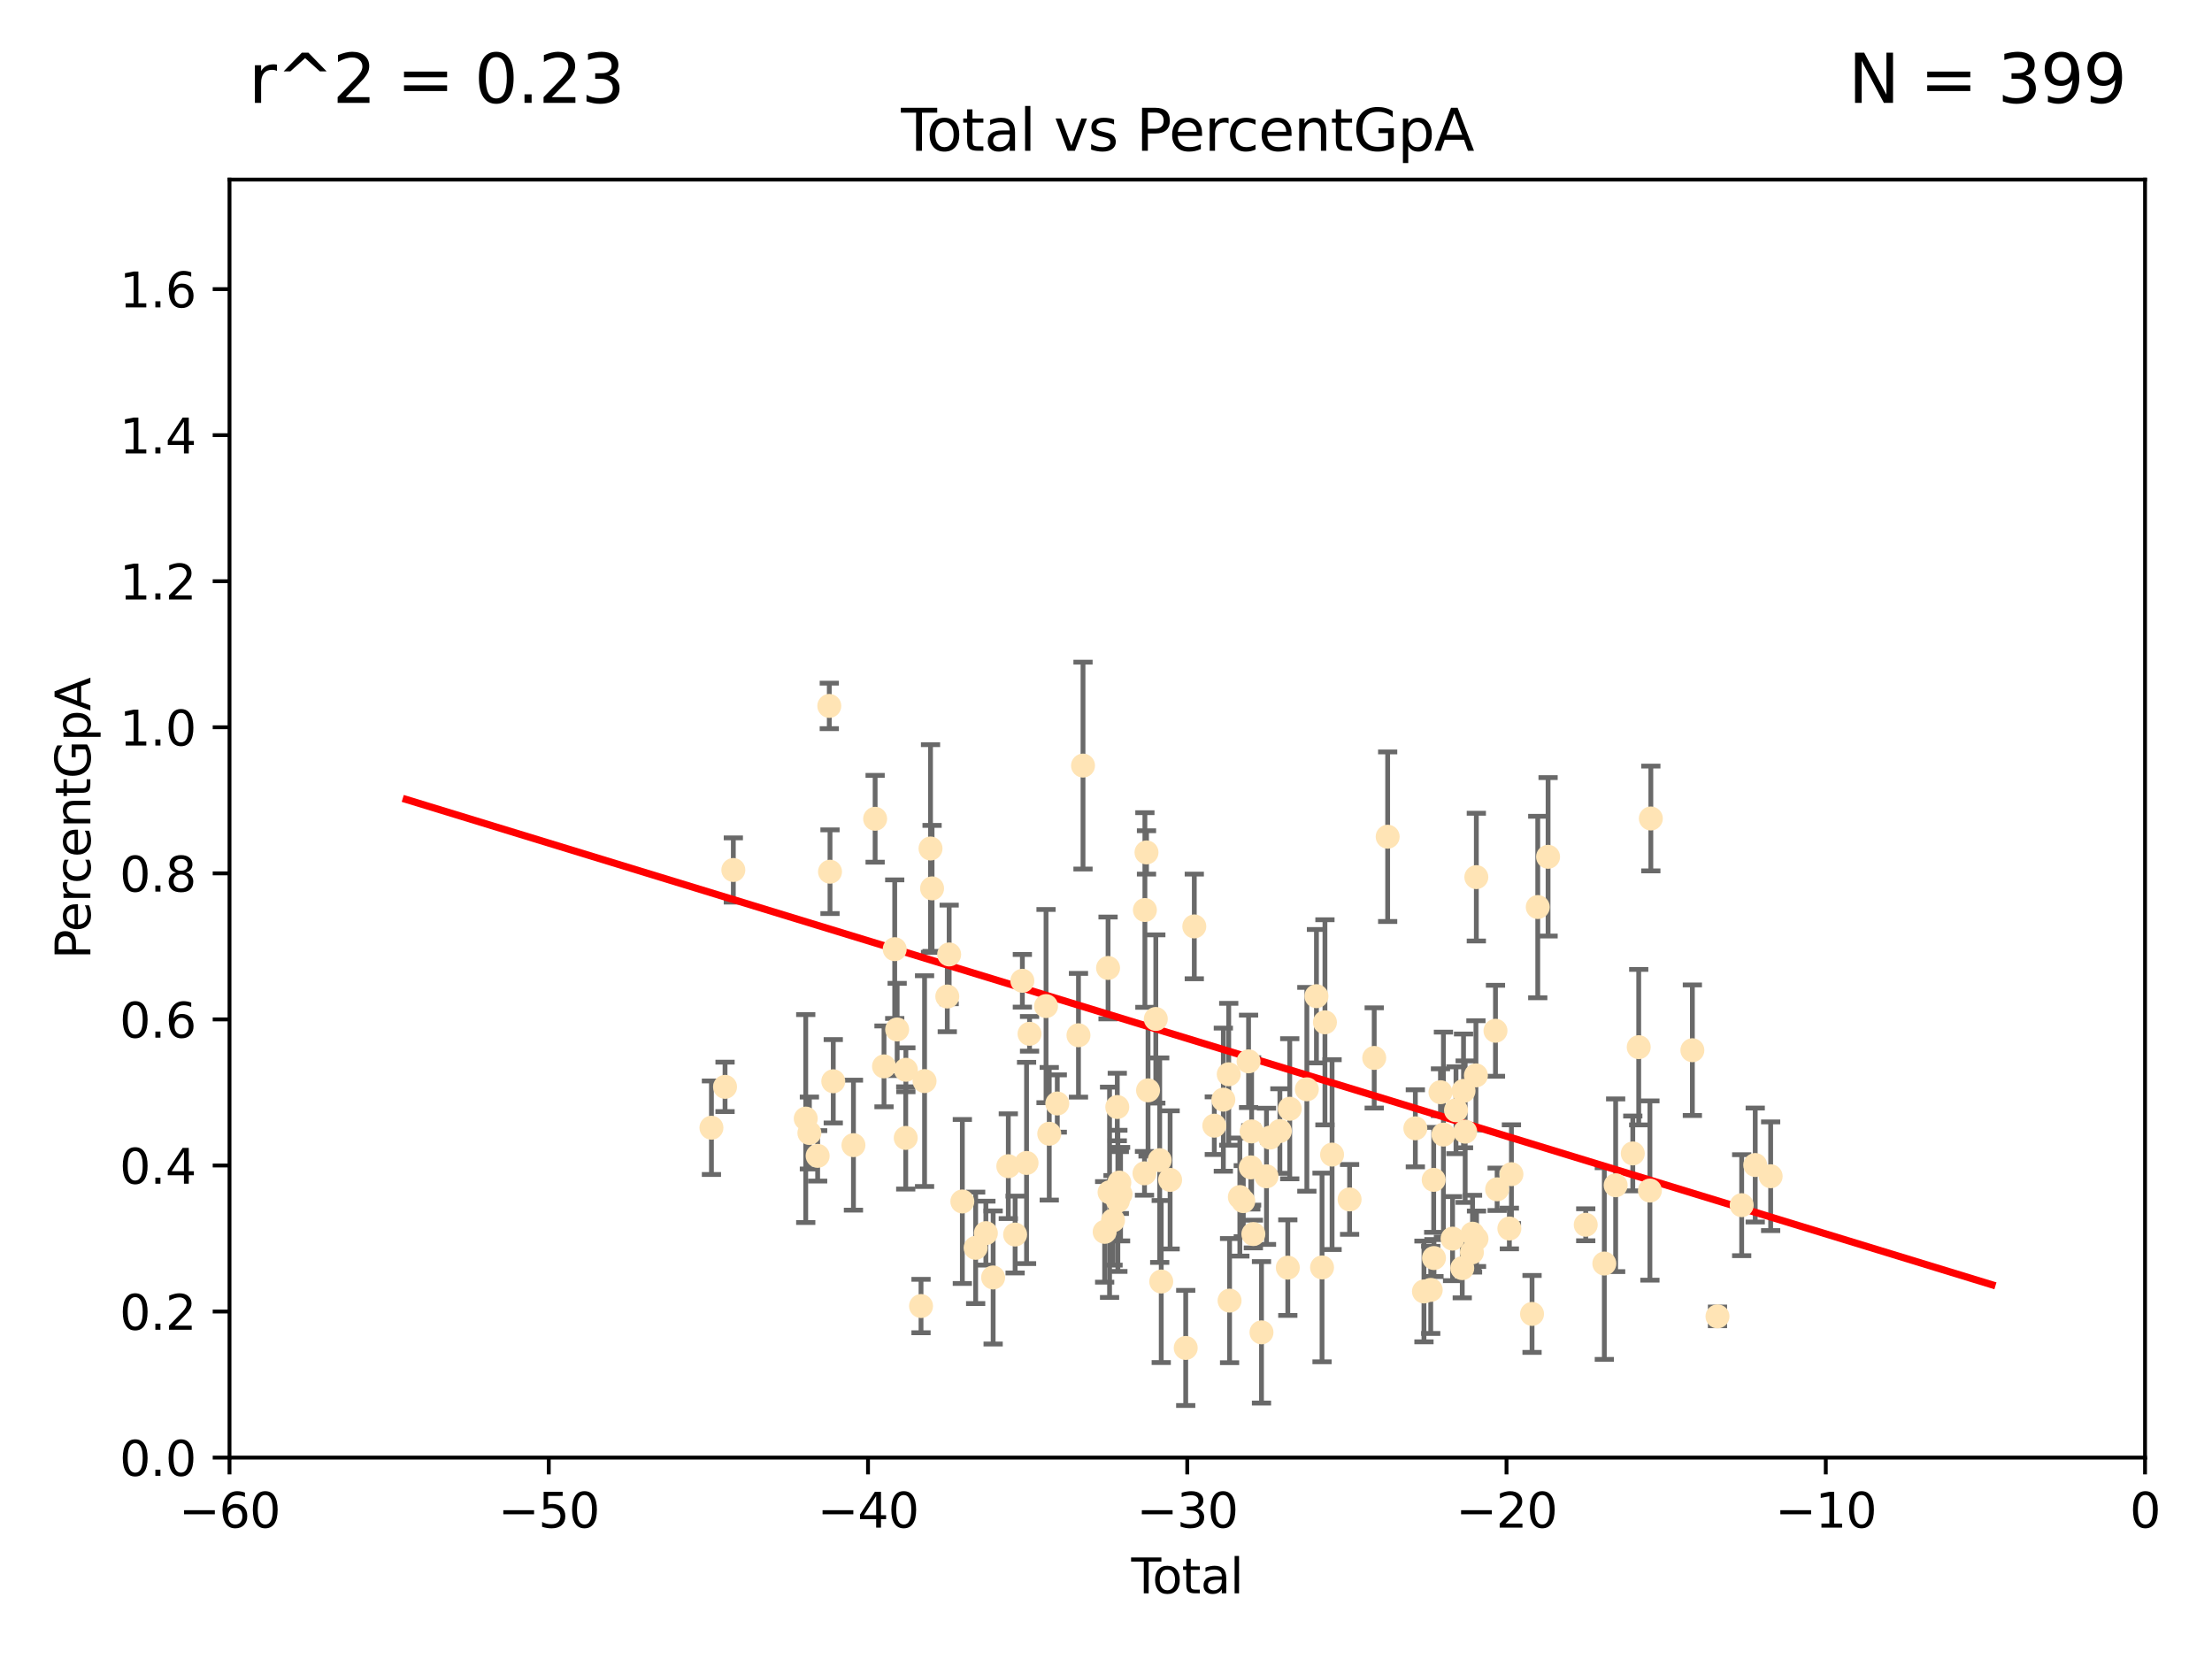 <?xml version="1.0" encoding="utf-8" standalone="no"?>
<!DOCTYPE svg PUBLIC "-//W3C//DTD SVG 1.1//EN"
  "http://www.w3.org/Graphics/SVG/1.1/DTD/svg11.dtd">
<svg xmlns:xlink="http://www.w3.org/1999/xlink" width="460.8pt" height="345.6pt" viewBox="0 0 460.8 345.6" xmlns="http://www.w3.org/2000/svg" version="1.1">
 <defs>
  <style type="text/css">*{stroke-linejoin: round; stroke-linecap: butt}</style>
 </defs>
 <g id="figure_1">
  <g id="patch_1">
   <path d="M 0 345.6 
L 460.8 345.6 
L 460.8 0 
L 0 0 
z
" style="fill: #ffffff"/>
  </g>
  <g id="axes_1">
   <g id="patch_2">
    <path d="M 47.81 303.64 
L 446.85 303.64 
L 446.85 37.411 
L 47.81 37.411 
z
" style="fill: #ffffff"/>
   </g>
   <g id="PathCollection_1">
    <defs>
     <path id="m8158c205ae" d="M 0 1.118 
C 0.297 1.118 0.581 1 0.791 0.791 
C 1 0.581 1.118 0.297 1.118 0 
C 1.118 -0.297 1 -0.581 0.791 -0.791 
C 0.581 -1 0.297 -1.118 0 -1.118 
C -0.297 -1.118 -0.581 -1 -0.791 -0.791 
C -1 -0.581 -1.118 -0.297 -1.118 0 
C -1.118 0.297 -1 0.581 -0.791 0.791 
C -0.581 1 -0.297 1.118 0 1.118 
z
" style="stroke: #ffe4b5"/>
    </defs>
    <g clip-path="url(#p367ddc0a0b)">
     <use xlink:href="#m8158c205ae" x="148.206" y="234.925" style="fill: #ffe4b5; stroke: #ffe4b5"/>
     <use xlink:href="#m8158c205ae" x="151.04" y="226.411" style="fill: #ffe4b5; stroke: #ffe4b5"/>
     <use xlink:href="#m8158c205ae" x="152.767" y="181.233" style="fill: #ffe4b5; stroke: #ffe4b5"/>
     <use xlink:href="#m8158c205ae" x="167.851" y="233.021" style="fill: #ffe4b5; stroke: #ffe4b5"/>
     <use xlink:href="#m8158c205ae" x="168.611" y="236.024" style="fill: #ffe4b5; stroke: #ffe4b5"/>
     <use xlink:href="#m8158c205ae" x="170.331" y="240.787" style="fill: #ffe4b5; stroke: #ffe4b5"/>
     <use xlink:href="#m8158c205ae" x="172.757" y="147.056" style="fill: #ffe4b5; stroke: #ffe4b5"/>
     <use xlink:href="#m8158c205ae" x="172.906" y="181.594" style="fill: #ffe4b5; stroke: #ffe4b5"/>
     <use xlink:href="#m8158c205ae" x="173.585" y="225.249" style="fill: #ffe4b5; stroke: #ffe4b5"/>
     <use xlink:href="#m8158c205ae" x="177.789" y="238.556" style="fill: #ffe4b5; stroke: #ffe4b5"/>
     <use xlink:href="#m8158c205ae" x="182.306" y="170.567" style="fill: #ffe4b5; stroke: #ffe4b5"/>
     <use xlink:href="#m8158c205ae" x="184.155" y="222.145" style="fill: #ffe4b5; stroke: #ffe4b5"/>
     <use xlink:href="#m8158c205ae" x="186.386" y="197.729" style="fill: #ffe4b5; stroke: #ffe4b5"/>
     <use xlink:href="#m8158c205ae" x="186.895" y="214.456" style="fill: #ffe4b5; stroke: #ffe4b5"/>
     <use xlink:href="#m8158c205ae" x="188.68" y="237.049" style="fill: #ffe4b5; stroke: #ffe4b5"/>
     <use xlink:href="#m8158c205ae" x="188.71" y="222.856" style="fill: #ffe4b5; stroke: #ffe4b5"/>
     <use xlink:href="#m8158c205ae" x="191.867" y="272.073" style="fill: #ffe4b5; stroke: #ffe4b5"/>
     <use xlink:href="#m8158c205ae" x="192.603" y="225.213" style="fill: #ffe4b5; stroke: #ffe4b5"/>
     <use xlink:href="#m8158c205ae" x="193.845" y="176.757" style="fill: #ffe4b5; stroke: #ffe4b5"/>
     <use xlink:href="#m8158c205ae" x="194.168" y="185.065" style="fill: #ffe4b5; stroke: #ffe4b5"/>
     <use xlink:href="#m8158c205ae" x="197.337" y="207.592" style="fill: #ffe4b5; stroke: #ffe4b5"/>
     <use xlink:href="#m8158c205ae" x="197.729" y="198.827" style="fill: #ffe4b5; stroke: #ffe4b5"/>
     <use xlink:href="#m8158c205ae" x="200.473" y="250.289" style="fill: #ffe4b5; stroke: #ffe4b5"/>
     <use xlink:href="#m8158c205ae" x="203.247" y="259.945" style="fill: #ffe4b5; stroke: #ffe4b5"/>
     <use xlink:href="#m8158c205ae" x="205.376" y="256.883" style="fill: #ffe4b5; stroke: #ffe4b5"/>
     <use xlink:href="#m8158c205ae" x="206.889" y="266.121" style="fill: #ffe4b5; stroke: #ffe4b5"/>
     <use xlink:href="#m8158c205ae" x="210.048" y="242.941" style="fill: #ffe4b5; stroke: #ffe4b5"/>
     <use xlink:href="#m8158c205ae" x="211.468" y="257.179" style="fill: #ffe4b5; stroke: #ffe4b5"/>
     <use xlink:href="#m8158c205ae" x="212.976" y="204.315" style="fill: #ffe4b5; stroke: #ffe4b5"/>
     <use xlink:href="#m8158c205ae" x="213.851" y="242.265" style="fill: #ffe4b5; stroke: #ffe4b5"/>
     <use xlink:href="#m8158c205ae" x="214.473" y="215.363" style="fill: #ffe4b5; stroke: #ffe4b5"/>
     <use xlink:href="#m8158c205ae" x="217.909" y="209.587" style="fill: #ffe4b5; stroke: #ffe4b5"/>
     <use xlink:href="#m8158c205ae" x="218.579" y="236.182" style="fill: #ffe4b5; stroke: #ffe4b5"/>
     <use xlink:href="#m8158c205ae" x="220.253" y="229.879" style="fill: #ffe4b5; stroke: #ffe4b5"/>
     <use xlink:href="#m8158c205ae" x="224.665" y="215.664" style="fill: #ffe4b5; stroke: #ffe4b5"/>
     <use xlink:href="#m8158c205ae" x="225.612" y="159.486" style="fill: #ffe4b5; stroke: #ffe4b5"/>
     <use xlink:href="#m8158c205ae" x="230.121" y="256.619" style="fill: #ffe4b5; stroke: #ffe4b5"/>
     <use xlink:href="#m8158c205ae" x="230.83" y="201.644" style="fill: #ffe4b5; stroke: #ffe4b5"/>
     <use xlink:href="#m8158c205ae" x="231.142" y="248.374" style="fill: #ffe4b5; stroke: #ffe4b5"/>
     <use xlink:href="#m8158c205ae" x="231.867" y="254.217" style="fill: #ffe4b5; stroke: #ffe4b5"/>
     <use xlink:href="#m8158c205ae" x="232.75" y="230.61" style="fill: #ffe4b5; stroke: #ffe4b5"/>
     <use xlink:href="#m8158c205ae" x="232.872" y="250.156" style="fill: #ffe4b5; stroke: #ffe4b5"/>
     <use xlink:href="#m8158c205ae" x="233.178" y="246.351" style="fill: #ffe4b5; stroke: #ffe4b5"/>
     <use xlink:href="#m8158c205ae" x="233.435" y="248.766" style="fill: #ffe4b5; stroke: #ffe4b5"/>
     <use xlink:href="#m8158c205ae" x="238.421" y="244.425" style="fill: #ffe4b5; stroke: #ffe4b5"/>
     <use xlink:href="#m8158c205ae" x="238.503" y="189.571" style="fill: #ffe4b5; stroke: #ffe4b5"/>
     <use xlink:href="#m8158c205ae" x="238.837" y="177.573" style="fill: #ffe4b5; stroke: #ffe4b5"/>
     <use xlink:href="#m8158c205ae" x="239.16" y="227.141" style="fill: #ffe4b5; stroke: #ffe4b5"/>
     <use xlink:href="#m8158c205ae" x="240.776" y="212.269" style="fill: #ffe4b5; stroke: #ffe4b5"/>
     <use xlink:href="#m8158c205ae" x="241.588" y="241.685" style="fill: #ffe4b5; stroke: #ffe4b5"/>
     <use xlink:href="#m8158c205ae" x="241.907" y="266.966" style="fill: #ffe4b5; stroke: #ffe4b5"/>
     <use xlink:href="#m8158c205ae" x="243.757" y="245.794" style="fill: #ffe4b5; stroke: #ffe4b5"/>
     <use xlink:href="#m8158c205ae" x="247.007" y="280.798" style="fill: #ffe4b5; stroke: #ffe4b5"/>
     <use xlink:href="#m8158c205ae" x="248.794" y="192.99" style="fill: #ffe4b5; stroke: #ffe4b5"/>
     <use xlink:href="#m8158c205ae" x="252.963" y="234.499" style="fill: #ffe4b5; stroke: #ffe4b5"/>
     <use xlink:href="#m8158c205ae" x="254.846" y="229.08" style="fill: #ffe4b5; stroke: #ffe4b5"/>
     <use xlink:href="#m8158c205ae" x="255.967" y="223.789" style="fill: #ffe4b5; stroke: #ffe4b5"/>
     <use xlink:href="#m8158c205ae" x="256.143" y="270.942" style="fill: #ffe4b5; stroke: #ffe4b5"/>
     <use xlink:href="#m8158c205ae" x="258.283" y="249.368" style="fill: #ffe4b5; stroke: #ffe4b5"/>
     <use xlink:href="#m8158c205ae" x="259.001" y="250.219" style="fill: #ffe4b5; stroke: #ffe4b5"/>
     <use xlink:href="#m8158c205ae" x="260.099" y="221.096" style="fill: #ffe4b5; stroke: #ffe4b5"/>
     <use xlink:href="#m8158c205ae" x="260.567" y="243.187" style="fill: #ffe4b5; stroke: #ffe4b5"/>
     <use xlink:href="#m8158c205ae" x="260.734" y="235.695" style="fill: #ffe4b5; stroke: #ffe4b5"/>
     <use xlink:href="#m8158c205ae" x="261.098" y="257.072" style="fill: #ffe4b5; stroke: #ffe4b5"/>
     <use xlink:href="#m8158c205ae" x="262.792" y="277.551" style="fill: #ffe4b5; stroke: #ffe4b5"/>
     <use xlink:href="#m8158c205ae" x="263.835" y="245.048" style="fill: #ffe4b5; stroke: #ffe4b5"/>
     <use xlink:href="#m8158c205ae" x="264.589" y="236.977" style="fill: #ffe4b5; stroke: #ffe4b5"/>
     <use xlink:href="#m8158c205ae" x="266.623" y="235.615" style="fill: #ffe4b5; stroke: #ffe4b5"/>
     <use xlink:href="#m8158c205ae" x="268.274" y="264.074" style="fill: #ffe4b5; stroke: #ffe4b5"/>
     <use xlink:href="#m8158c205ae" x="268.678" y="230.974" style="fill: #ffe4b5; stroke: #ffe4b5"/>
     <use xlink:href="#m8158c205ae" x="272.241" y="226.92" style="fill: #ffe4b5; stroke: #ffe4b5"/>
     <use xlink:href="#m8158c205ae" x="274.241" y="207.524" style="fill: #ffe4b5; stroke: #ffe4b5"/>
     <use xlink:href="#m8158c205ae" x="275.404" y="264.031" style="fill: #ffe4b5; stroke: #ffe4b5"/>
     <use xlink:href="#m8158c205ae" x="276.01" y="212.964" style="fill: #ffe4b5; stroke: #ffe4b5"/>
     <use xlink:href="#m8158c205ae" x="277.495" y="240.526" style="fill: #ffe4b5; stroke: #ffe4b5"/>
     <use xlink:href="#m8158c205ae" x="281.147" y="249.862" style="fill: #ffe4b5; stroke: #ffe4b5"/>
     <use xlink:href="#m8158c205ae" x="286.274" y="220.387" style="fill: #ffe4b5; stroke: #ffe4b5"/>
     <use xlink:href="#m8158c205ae" x="289.076" y="174.301" style="fill: #ffe4b5; stroke: #ffe4b5"/>
     <use xlink:href="#m8158c205ae" x="294.842" y="235.05" style="fill: #ffe4b5; stroke: #ffe4b5"/>
     <use xlink:href="#m8158c205ae" x="296.637" y="269.032" style="fill: #ffe4b5; stroke: #ffe4b5"/>
     <use xlink:href="#m8158c205ae" x="298.047" y="268.709" style="fill: #ffe4b5; stroke: #ffe4b5"/>
     <use xlink:href="#m8158c205ae" x="298.665" y="245.785" style="fill: #ffe4b5; stroke: #ffe4b5"/>
     <use xlink:href="#m8158c205ae" x="298.724" y="262.072" style="fill: #ffe4b5; stroke: #ffe4b5"/>
     <use xlink:href="#m8158c205ae" x="300.077" y="227.528" style="fill: #ffe4b5; stroke: #ffe4b5"/>
     <use xlink:href="#m8158c205ae" x="300.695" y="236.359" style="fill: #ffe4b5; stroke: #ffe4b5"/>
     <use xlink:href="#m8158c205ae" x="302.596" y="258.03" style="fill: #ffe4b5; stroke: #ffe4b5"/>
     <use xlink:href="#m8158c205ae" x="303.309" y="231.285" style="fill: #ffe4b5; stroke: #ffe4b5"/>
     <use xlink:href="#m8158c205ae" x="304.615" y="264.173" style="fill: #ffe4b5; stroke: #ffe4b5"/>
     <use xlink:href="#m8158c205ae" x="304.88" y="227.252" style="fill: #ffe4b5; stroke: #ffe4b5"/>
     <use xlink:href="#m8158c205ae" x="305.223" y="235.745" style="fill: #ffe4b5; stroke: #ffe4b5"/>
     <use xlink:href="#m8158c205ae" x="306.623" y="260.898" style="fill: #ffe4b5; stroke: #ffe4b5"/>
     <use xlink:href="#m8158c205ae" x="306.755" y="257.002" style="fill: #ffe4b5; stroke: #ffe4b5"/>
     <use xlink:href="#m8158c205ae" x="307.463" y="224.019" style="fill: #ffe4b5; stroke: #ffe4b5"/>
     <use xlink:href="#m8158c205ae" x="307.548" y="182.721" style="fill: #ffe4b5; stroke: #ffe4b5"/>
     <use xlink:href="#m8158c205ae" x="307.585" y="258.061" style="fill: #ffe4b5; stroke: #ffe4b5"/>
     <use xlink:href="#m8158c205ae" x="311.536" y="214.727" style="fill: #ffe4b5; stroke: #ffe4b5"/>
     <use xlink:href="#m8158c205ae" x="311.881" y="247.753" style="fill: #ffe4b5; stroke: #ffe4b5"/>
     <use xlink:href="#m8158c205ae" x="314.429" y="255.921" style="fill: #ffe4b5; stroke: #ffe4b5"/>
     <use xlink:href="#m8158c205ae" x="314.859" y="244.603" style="fill: #ffe4b5; stroke: #ffe4b5"/>
     <use xlink:href="#m8158c205ae" x="319.153" y="273.715" style="fill: #ffe4b5; stroke: #ffe4b5"/>
     <use xlink:href="#m8158c205ae" x="320.343" y="188.952" style="fill: #ffe4b5; stroke: #ffe4b5"/>
     <use xlink:href="#m8158c205ae" x="322.493" y="178.487" style="fill: #ffe4b5; stroke: #ffe4b5"/>
     <use xlink:href="#m8158c205ae" x="330.338" y="255.142" style="fill: #ffe4b5; stroke: #ffe4b5"/>
     <use xlink:href="#m8158c205ae" x="334.21" y="263.219" style="fill: #ffe4b5; stroke: #ffe4b5"/>
     <use xlink:href="#m8158c205ae" x="336.569" y="246.911" style="fill: #ffe4b5; stroke: #ffe4b5"/>
     <use xlink:href="#m8158c205ae" x="340.141" y="240.283" style="fill: #ffe4b5; stroke: #ffe4b5"/>
     <use xlink:href="#m8158c205ae" x="341.376" y="218.143" style="fill: #ffe4b5; stroke: #ffe4b5"/>
     <use xlink:href="#m8158c205ae" x="343.707" y="248.009" style="fill: #ffe4b5; stroke: #ffe4b5"/>
     <use xlink:href="#m8158c205ae" x="343.9" y="170.505" style="fill: #ffe4b5; stroke: #ffe4b5"/>
     <use xlink:href="#m8158c205ae" x="352.552" y="218.781" style="fill: #ffe4b5; stroke: #ffe4b5"/>
     <use xlink:href="#m8158c205ae" x="357.784" y="274.226" style="fill: #ffe4b5; stroke: #ffe4b5"/>
     <use xlink:href="#m8158c205ae" x="362.824" y="251.06" style="fill: #ffe4b5; stroke: #ffe4b5"/>
     <use xlink:href="#m8158c205ae" x="365.647" y="242.696" style="fill: #ffe4b5; stroke: #ffe4b5"/>
     <use xlink:href="#m8158c205ae" x="368.86" y="245.033" style="fill: #ffe4b5; stroke: #ffe4b5"/>
    </g>
   </g>
   <g id="matplotlib.axis_1">
    <g id="xtick_1">
     <g id="line2d_1">
      <defs>
       <path id="m4f143695af" d="M 0 0 
L 0 3.5 
" style="stroke: #000000; stroke-width: 0.8"/>
      </defs>
      <g>
       <use xlink:href="#m4f143695af" x="47.81" y="303.64" style="stroke: #000000; stroke-width: 0.8"/>
      </g>
     </g>
     <g id="text_1">
      <!-- −60 -->
      <g transform="translate(37.258 318.238)scale(0.1 -0.1)">
       <defs>
        <path id="DejaVuSans-2212" d="M 678 2272 
L 4684 2272 
L 4684 1741 
L 678 1741 
L 678 2272 
z
" transform="scale(0.016)"/>
        <path id="DejaVuSans-36" d="M 2113 2584 
Q 1688 2584 1439 2293 
Q 1191 2003 1191 1497 
Q 1191 994 1439 701 
Q 1688 409 2113 409 
Q 2538 409 2786 701 
Q 3034 994 3034 1497 
Q 3034 2003 2786 2293 
Q 2538 2584 2113 2584 
z
M 3366 4563 
L 3366 3988 
Q 3128 4100 2886 4159 
Q 2644 4219 2406 4219 
Q 1781 4219 1451 3797 
Q 1122 3375 1075 2522 
Q 1259 2794 1537 2939 
Q 1816 3084 2150 3084 
Q 2853 3084 3261 2657 
Q 3669 2231 3669 1497 
Q 3669 778 3244 343 
Q 2819 -91 2113 -91 
Q 1303 -91 875 529 
Q 447 1150 447 2328 
Q 447 3434 972 4092 
Q 1497 4750 2381 4750 
Q 2619 4750 2861 4703 
Q 3103 4656 3366 4563 
z
" transform="scale(0.016)"/>
        <path id="DejaVuSans-30" d="M 2034 4250 
Q 1547 4250 1301 3770 
Q 1056 3291 1056 2328 
Q 1056 1369 1301 889 
Q 1547 409 2034 409 
Q 2525 409 2770 889 
Q 3016 1369 3016 2328 
Q 3016 3291 2770 3770 
Q 2525 4250 2034 4250 
z
M 2034 4750 
Q 2819 4750 3233 4129 
Q 3647 3509 3647 2328 
Q 3647 1150 3233 529 
Q 2819 -91 2034 -91 
Q 1250 -91 836 529 
Q 422 1150 422 2328 
Q 422 3509 836 4129 
Q 1250 4750 2034 4750 
z
" transform="scale(0.016)"/>
       </defs>
       <use xlink:href="#DejaVuSans-2212"/>
       <use xlink:href="#DejaVuSans-36" x="83.789"/>
       <use xlink:href="#DejaVuSans-30" x="147.412"/>
      </g>
     </g>
    </g>
    <g id="xtick_2">
     <g id="line2d_2">
      <g>
       <use xlink:href="#m4f143695af" x="114.317" y="303.64" style="stroke: #000000; stroke-width: 0.8"/>
      </g>
     </g>
     <g id="text_2">
      <!-- −50 -->
      <g transform="translate(103.764 318.238)scale(0.1 -0.1)">
       <defs>
        <path id="DejaVuSans-35" d="M 691 4666 
L 3169 4666 
L 3169 4134 
L 1269 4134 
L 1269 2991 
Q 1406 3038 1543 3061 
Q 1681 3084 1819 3084 
Q 2600 3084 3056 2656 
Q 3513 2228 3513 1497 
Q 3513 744 3044 326 
Q 2575 -91 1722 -91 
Q 1428 -91 1123 -41 
Q 819 9 494 109 
L 494 744 
Q 775 591 1075 516 
Q 1375 441 1709 441 
Q 2250 441 2565 725 
Q 2881 1009 2881 1497 
Q 2881 1984 2565 2268 
Q 2250 2553 1709 2553 
Q 1456 2553 1204 2497 
Q 953 2441 691 2322 
L 691 4666 
z
" transform="scale(0.016)"/>
       </defs>
       <use xlink:href="#DejaVuSans-2212"/>
       <use xlink:href="#DejaVuSans-35" x="83.789"/>
       <use xlink:href="#DejaVuSans-30" x="147.412"/>
      </g>
     </g>
    </g>
    <g id="xtick_3">
     <g id="line2d_3">
      <g>
       <use xlink:href="#m4f143695af" x="180.823" y="303.64" style="stroke: #000000; stroke-width: 0.8"/>
      </g>
     </g>
     <g id="text_3">
      <!-- −40 -->
      <g transform="translate(170.271 318.238)scale(0.1 -0.1)">
       <defs>
        <path id="DejaVuSans-34" d="M 2419 4116 
L 825 1625 
L 2419 1625 
L 2419 4116 
z
M 2253 4666 
L 3047 4666 
L 3047 1625 
L 3713 1625 
L 3713 1100 
L 3047 1100 
L 3047 0 
L 2419 0 
L 2419 1100 
L 313 1100 
L 313 1709 
L 2253 4666 
z
" transform="scale(0.016)"/>
       </defs>
       <use xlink:href="#DejaVuSans-2212"/>
       <use xlink:href="#DejaVuSans-34" x="83.789"/>
       <use xlink:href="#DejaVuSans-30" x="147.412"/>
      </g>
     </g>
    </g>
    <g id="xtick_4">
     <g id="line2d_4">
      <g>
       <use xlink:href="#m4f143695af" x="247.33" y="303.64" style="stroke: #000000; stroke-width: 0.8"/>
      </g>
     </g>
     <g id="text_4">
      <!-- −30 -->
      <g transform="translate(236.778 318.238)scale(0.1 -0.1)">
       <defs>
        <path id="DejaVuSans-33" d="M 2597 2516 
Q 3050 2419 3304 2112 
Q 3559 1806 3559 1356 
Q 3559 666 3084 287 
Q 2609 -91 1734 -91 
Q 1441 -91 1130 -33 
Q 819 25 488 141 
L 488 750 
Q 750 597 1062 519 
Q 1375 441 1716 441 
Q 2309 441 2620 675 
Q 2931 909 2931 1356 
Q 2931 1769 2642 2001 
Q 2353 2234 1838 2234 
L 1294 2234 
L 1294 2753 
L 1863 2753 
Q 2328 2753 2575 2939 
Q 2822 3125 2822 3475 
Q 2822 3834 2567 4026 
Q 2313 4219 1838 4219 
Q 1578 4219 1281 4162 
Q 984 4106 628 3988 
L 628 4550 
Q 988 4650 1302 4700 
Q 1616 4750 1894 4750 
Q 2613 4750 3031 4423 
Q 3450 4097 3450 3541 
Q 3450 3153 3228 2886 
Q 3006 2619 2597 2516 
z
" transform="scale(0.016)"/>
       </defs>
       <use xlink:href="#DejaVuSans-2212"/>
       <use xlink:href="#DejaVuSans-33" x="83.789"/>
       <use xlink:href="#DejaVuSans-30" x="147.412"/>
      </g>
     </g>
    </g>
    <g id="xtick_5">
     <g id="line2d_5">
      <g>
       <use xlink:href="#m4f143695af" x="313.837" y="303.64" style="stroke: #000000; stroke-width: 0.8"/>
      </g>
     </g>
     <g id="text_5">
      <!-- −20 -->
      <g transform="translate(303.284 318.238)scale(0.1 -0.1)">
       <defs>
        <path id="DejaVuSans-32" d="M 1228 531 
L 3431 531 
L 3431 0 
L 469 0 
L 469 531 
Q 828 903 1448 1529 
Q 2069 2156 2228 2338 
Q 2531 2678 2651 2914 
Q 2772 3150 2772 3378 
Q 2772 3750 2511 3984 
Q 2250 4219 1831 4219 
Q 1534 4219 1204 4116 
Q 875 4013 500 3803 
L 500 4441 
Q 881 4594 1212 4672 
Q 1544 4750 1819 4750 
Q 2544 4750 2975 4387 
Q 3406 4025 3406 3419 
Q 3406 3131 3298 2873 
Q 3191 2616 2906 2266 
Q 2828 2175 2409 1742 
Q 1991 1309 1228 531 
z
" transform="scale(0.016)"/>
       </defs>
       <use xlink:href="#DejaVuSans-2212"/>
       <use xlink:href="#DejaVuSans-32" x="83.789"/>
       <use xlink:href="#DejaVuSans-30" x="147.412"/>
      </g>
     </g>
    </g>
    <g id="xtick_6">
     <g id="line2d_6">
      <g>
       <use xlink:href="#m4f143695af" x="380.343" y="303.64" style="stroke: #000000; stroke-width: 0.8"/>
      </g>
     </g>
     <g id="text_6">
      <!-- −10 -->
      <g transform="translate(369.791 318.238)scale(0.1 -0.1)">
       <defs>
        <path id="DejaVuSans-31" d="M 794 531 
L 1825 531 
L 1825 4091 
L 703 3866 
L 703 4441 
L 1819 4666 
L 2450 4666 
L 2450 531 
L 3481 531 
L 3481 0 
L 794 0 
L 794 531 
z
" transform="scale(0.016)"/>
       </defs>
       <use xlink:href="#DejaVuSans-2212"/>
       <use xlink:href="#DejaVuSans-31" x="83.789"/>
       <use xlink:href="#DejaVuSans-30" x="147.412"/>
      </g>
     </g>
    </g>
    <g id="xtick_7">
     <g id="line2d_7">
      <g>
       <use xlink:href="#m4f143695af" x="446.85" y="303.64" style="stroke: #000000; stroke-width: 0.8"/>
      </g>
     </g>
     <g id="text_7">
      <!-- 0 -->
      <g transform="translate(443.669 318.238)scale(0.1 -0.1)">
       <use xlink:href="#DejaVuSans-30"/>
      </g>
     </g>
    </g>
    <g id="text_8">
     <!-- Total -->
     <g transform="translate(235.653 331.917)scale(0.1 -0.1)">
      <defs>
       <path id="DejaVuSans-54" d="M -19 4666 
L 3928 4666 
L 3928 4134 
L 2272 4134 
L 2272 0 
L 1638 0 
L 1638 4134 
L -19 4134 
L -19 4666 
z
" transform="scale(0.016)"/>
       <path id="DejaVuSans-6f" d="M 1959 3097 
Q 1497 3097 1228 2736 
Q 959 2375 959 1747 
Q 959 1119 1226 758 
Q 1494 397 1959 397 
Q 2419 397 2687 759 
Q 2956 1122 2956 1747 
Q 2956 2369 2687 2733 
Q 2419 3097 1959 3097 
z
M 1959 3584 
Q 2709 3584 3137 3096 
Q 3566 2609 3566 1747 
Q 3566 888 3137 398 
Q 2709 -91 1959 -91 
Q 1206 -91 779 398 
Q 353 888 353 1747 
Q 353 2609 779 3096 
Q 1206 3584 1959 3584 
z
" transform="scale(0.016)"/>
       <path id="DejaVuSans-74" d="M 1172 4494 
L 1172 3500 
L 2356 3500 
L 2356 3053 
L 1172 3053 
L 1172 1153 
Q 1172 725 1289 603 
Q 1406 481 1766 481 
L 2356 481 
L 2356 0 
L 1766 0 
Q 1100 0 847 248 
Q 594 497 594 1153 
L 594 3053 
L 172 3053 
L 172 3500 
L 594 3500 
L 594 4494 
L 1172 4494 
z
" transform="scale(0.016)"/>
       <path id="DejaVuSans-61" d="M 2194 1759 
Q 1497 1759 1228 1600 
Q 959 1441 959 1056 
Q 959 750 1161 570 
Q 1363 391 1709 391 
Q 2188 391 2477 730 
Q 2766 1069 2766 1631 
L 2766 1759 
L 2194 1759 
z
M 3341 1997 
L 3341 0 
L 2766 0 
L 2766 531 
Q 2569 213 2275 61 
Q 1981 -91 1556 -91 
Q 1019 -91 701 211 
Q 384 513 384 1019 
Q 384 1609 779 1909 
Q 1175 2209 1959 2209 
L 2766 2209 
L 2766 2266 
Q 2766 2663 2505 2880 
Q 2244 3097 1772 3097 
Q 1472 3097 1187 3025 
Q 903 2953 641 2809 
L 641 3341 
Q 956 3463 1253 3523 
Q 1550 3584 1831 3584 
Q 2591 3584 2966 3190 
Q 3341 2797 3341 1997 
z
" transform="scale(0.016)"/>
       <path id="DejaVuSans-6c" d="M 603 4863 
L 1178 4863 
L 1178 0 
L 603 0 
L 603 4863 
z
" transform="scale(0.016)"/>
      </defs>
      <use xlink:href="#DejaVuSans-54"/>
      <use xlink:href="#DejaVuSans-6f" x="44.084"/>
      <use xlink:href="#DejaVuSans-74" x="105.266"/>
      <use xlink:href="#DejaVuSans-61" x="144.475"/>
      <use xlink:href="#DejaVuSans-6c" x="205.754"/>
     </g>
    </g>
   </g>
   <g id="matplotlib.axis_2">
    <g id="ytick_1">
     <g id="line2d_8">
      <defs>
       <path id="m7dd06e7cce" d="M 0 0 
L -3.5 0 
" style="stroke: #000000; stroke-width: 0.8"/>
      </defs>
      <g>
       <use xlink:href="#m7dd06e7cce" x="47.81" y="303.64" style="stroke: #000000; stroke-width: 0.8"/>
      </g>
     </g>
     <g id="text_9">
      <!-- 0.0 -->
      <g transform="translate(24.907 307.439)scale(0.1 -0.1)">
       <defs>
        <path id="DejaVuSans-2e" d="M 684 794 
L 1344 794 
L 1344 0 
L 684 0 
L 684 794 
z
" transform="scale(0.016)"/>
       </defs>
       <use xlink:href="#DejaVuSans-30"/>
       <use xlink:href="#DejaVuSans-2e" x="63.623"/>
       <use xlink:href="#DejaVuSans-30" x="95.41"/>
      </g>
     </g>
    </g>
    <g id="ytick_2">
     <g id="line2d_9">
      <g>
       <use xlink:href="#m7dd06e7cce" x="47.81" y="273.214" style="stroke: #000000; stroke-width: 0.8"/>
      </g>
     </g>
     <g id="text_10">
      <!-- 0.2 -->
      <g transform="translate(24.907 277.013)scale(0.1 -0.1)">
       <use xlink:href="#DejaVuSans-30"/>
       <use xlink:href="#DejaVuSans-2e" x="63.623"/>
       <use xlink:href="#DejaVuSans-32" x="95.41"/>
      </g>
     </g>
    </g>
    <g id="ytick_3">
     <g id="line2d_10">
      <g>
       <use xlink:href="#m7dd06e7cce" x="47.81" y="242.788" style="stroke: #000000; stroke-width: 0.8"/>
      </g>
     </g>
     <g id="text_11">
      <!-- 0.4 -->
      <g transform="translate(24.907 246.587)scale(0.1 -0.1)">
       <use xlink:href="#DejaVuSans-30"/>
       <use xlink:href="#DejaVuSans-2e" x="63.623"/>
       <use xlink:href="#DejaVuSans-34" x="95.41"/>
      </g>
     </g>
    </g>
    <g id="ytick_4">
     <g id="line2d_11">
      <g>
       <use xlink:href="#m7dd06e7cce" x="47.81" y="212.362" style="stroke: #000000; stroke-width: 0.8"/>
      </g>
     </g>
     <g id="text_12">
      <!-- 0.6 -->
      <g transform="translate(24.907 216.161)scale(0.1 -0.1)">
       <use xlink:href="#DejaVuSans-30"/>
       <use xlink:href="#DejaVuSans-2e" x="63.623"/>
       <use xlink:href="#DejaVuSans-36" x="95.41"/>
      </g>
     </g>
    </g>
    <g id="ytick_5">
     <g id="line2d_12">
      <g>
       <use xlink:href="#m7dd06e7cce" x="47.81" y="181.935" style="stroke: #000000; stroke-width: 0.8"/>
      </g>
     </g>
     <g id="text_13">
      <!-- 0.8 -->
      <g transform="translate(24.907 185.735)scale(0.1 -0.1)">
       <defs>
        <path id="DejaVuSans-38" d="M 2034 2216 
Q 1584 2216 1326 1975 
Q 1069 1734 1069 1313 
Q 1069 891 1326 650 
Q 1584 409 2034 409 
Q 2484 409 2743 651 
Q 3003 894 3003 1313 
Q 3003 1734 2745 1975 
Q 2488 2216 2034 2216 
z
M 1403 2484 
Q 997 2584 770 2862 
Q 544 3141 544 3541 
Q 544 4100 942 4425 
Q 1341 4750 2034 4750 
Q 2731 4750 3128 4425 
Q 3525 4100 3525 3541 
Q 3525 3141 3298 2862 
Q 3072 2584 2669 2484 
Q 3125 2378 3379 2068 
Q 3634 1759 3634 1313 
Q 3634 634 3220 271 
Q 2806 -91 2034 -91 
Q 1263 -91 848 271 
Q 434 634 434 1313 
Q 434 1759 690 2068 
Q 947 2378 1403 2484 
z
M 1172 3481 
Q 1172 3119 1398 2916 
Q 1625 2713 2034 2713 
Q 2441 2713 2670 2916 
Q 2900 3119 2900 3481 
Q 2900 3844 2670 4047 
Q 2441 4250 2034 4250 
Q 1625 4250 1398 4047 
Q 1172 3844 1172 3481 
z
" transform="scale(0.016)"/>
       </defs>
       <use xlink:href="#DejaVuSans-30"/>
       <use xlink:href="#DejaVuSans-2e" x="63.623"/>
       <use xlink:href="#DejaVuSans-38" x="95.41"/>
      </g>
     </g>
    </g>
    <g id="ytick_6">
     <g id="line2d_13">
      <g>
       <use xlink:href="#m7dd06e7cce" x="47.81" y="151.509" style="stroke: #000000; stroke-width: 0.8"/>
      </g>
     </g>
     <g id="text_14">
      <!-- 1.0 -->
      <g transform="translate(24.907 155.308)scale(0.1 -0.1)">
       <use xlink:href="#DejaVuSans-31"/>
       <use xlink:href="#DejaVuSans-2e" x="63.623"/>
       <use xlink:href="#DejaVuSans-30" x="95.41"/>
      </g>
     </g>
    </g>
    <g id="ytick_7">
     <g id="line2d_14">
      <g>
       <use xlink:href="#m7dd06e7cce" x="47.81" y="121.083" style="stroke: #000000; stroke-width: 0.8"/>
      </g>
     </g>
     <g id="text_15">
      <!-- 1.2 -->
      <g transform="translate(24.907 124.882)scale(0.1 -0.1)">
       <use xlink:href="#DejaVuSans-31"/>
       <use xlink:href="#DejaVuSans-2e" x="63.623"/>
       <use xlink:href="#DejaVuSans-32" x="95.41"/>
      </g>
     </g>
    </g>
    <g id="ytick_8">
     <g id="line2d_15">
      <g>
       <use xlink:href="#m7dd06e7cce" x="47.81" y="90.657" style="stroke: #000000; stroke-width: 0.8"/>
      </g>
     </g>
     <g id="text_16">
      <!-- 1.4 -->
      <g transform="translate(24.907 94.456)scale(0.1 -0.1)">
       <use xlink:href="#DejaVuSans-31"/>
       <use xlink:href="#DejaVuSans-2e" x="63.623"/>
       <use xlink:href="#DejaVuSans-34" x="95.41"/>
      </g>
     </g>
    </g>
    <g id="ytick_9">
     <g id="line2d_16">
      <g>
       <use xlink:href="#m7dd06e7cce" x="47.81" y="60.231" style="stroke: #000000; stroke-width: 0.8"/>
      </g>
     </g>
     <g id="text_17">
      <!-- 1.6 -->
      <g transform="translate(24.907 64.03)scale(0.1 -0.1)">
       <use xlink:href="#DejaVuSans-31"/>
       <use xlink:href="#DejaVuSans-2e" x="63.623"/>
       <use xlink:href="#DejaVuSans-36" x="95.41"/>
      </g>
     </g>
    </g>
    <g id="text_18">
     <!-- PercentGpA -->
     <g transform="translate(18.827 199.802)rotate(-90)scale(0.1 -0.1)">
      <defs>
       <path id="DejaVuSans-50" d="M 1259 4147 
L 1259 2394 
L 2053 2394 
Q 2494 2394 2734 2622 
Q 2975 2850 2975 3272 
Q 2975 3691 2734 3919 
Q 2494 4147 2053 4147 
L 1259 4147 
z
M 628 4666 
L 2053 4666 
Q 2838 4666 3239 4311 
Q 3641 3956 3641 3272 
Q 3641 2581 3239 2228 
Q 2838 1875 2053 1875 
L 1259 1875 
L 1259 0 
L 628 0 
L 628 4666 
z
" transform="scale(0.016)"/>
       <path id="DejaVuSans-65" d="M 3597 1894 
L 3597 1613 
L 953 1613 
Q 991 1019 1311 708 
Q 1631 397 2203 397 
Q 2534 397 2845 478 
Q 3156 559 3463 722 
L 3463 178 
Q 3153 47 2828 -22 
Q 2503 -91 2169 -91 
Q 1331 -91 842 396 
Q 353 884 353 1716 
Q 353 2575 817 3079 
Q 1281 3584 2069 3584 
Q 2775 3584 3186 3129 
Q 3597 2675 3597 1894 
z
M 3022 2063 
Q 3016 2534 2758 2815 
Q 2500 3097 2075 3097 
Q 1594 3097 1305 2825 
Q 1016 2553 972 2059 
L 3022 2063 
z
" transform="scale(0.016)"/>
       <path id="DejaVuSans-72" d="M 2631 2963 
Q 2534 3019 2420 3045 
Q 2306 3072 2169 3072 
Q 1681 3072 1420 2755 
Q 1159 2438 1159 1844 
L 1159 0 
L 581 0 
L 581 3500 
L 1159 3500 
L 1159 2956 
Q 1341 3275 1631 3429 
Q 1922 3584 2338 3584 
Q 2397 3584 2469 3576 
Q 2541 3569 2628 3553 
L 2631 2963 
z
" transform="scale(0.016)"/>
       <path id="DejaVuSans-63" d="M 3122 3366 
L 3122 2828 
Q 2878 2963 2633 3030 
Q 2388 3097 2138 3097 
Q 1578 3097 1268 2742 
Q 959 2388 959 1747 
Q 959 1106 1268 751 
Q 1578 397 2138 397 
Q 2388 397 2633 464 
Q 2878 531 3122 666 
L 3122 134 
Q 2881 22 2623 -34 
Q 2366 -91 2075 -91 
Q 1284 -91 818 406 
Q 353 903 353 1747 
Q 353 2603 823 3093 
Q 1294 3584 2113 3584 
Q 2378 3584 2631 3529 
Q 2884 3475 3122 3366 
z
" transform="scale(0.016)"/>
       <path id="DejaVuSans-6e" d="M 3513 2113 
L 3513 0 
L 2938 0 
L 2938 2094 
Q 2938 2591 2744 2837 
Q 2550 3084 2163 3084 
Q 1697 3084 1428 2787 
Q 1159 2491 1159 1978 
L 1159 0 
L 581 0 
L 581 3500 
L 1159 3500 
L 1159 2956 
Q 1366 3272 1645 3428 
Q 1925 3584 2291 3584 
Q 2894 3584 3203 3211 
Q 3513 2838 3513 2113 
z
" transform="scale(0.016)"/>
       <path id="DejaVuSans-47" d="M 3809 666 
L 3809 1919 
L 2778 1919 
L 2778 2438 
L 4434 2438 
L 4434 434 
Q 4069 175 3628 42 
Q 3188 -91 2688 -91 
Q 1594 -91 976 548 
Q 359 1188 359 2328 
Q 359 3472 976 4111 
Q 1594 4750 2688 4750 
Q 3144 4750 3555 4637 
Q 3966 4525 4313 4306 
L 4313 3634 
Q 3963 3931 3569 4081 
Q 3175 4231 2741 4231 
Q 1884 4231 1454 3753 
Q 1025 3275 1025 2328 
Q 1025 1384 1454 906 
Q 1884 428 2741 428 
Q 3075 428 3337 486 
Q 3600 544 3809 666 
z
" transform="scale(0.016)"/>
       <path id="DejaVuSans-70" d="M 1159 525 
L 1159 -1331 
L 581 -1331 
L 581 3500 
L 1159 3500 
L 1159 2969 
Q 1341 3281 1617 3432 
Q 1894 3584 2278 3584 
Q 2916 3584 3314 3078 
Q 3713 2572 3713 1747 
Q 3713 922 3314 415 
Q 2916 -91 2278 -91 
Q 1894 -91 1617 61 
Q 1341 213 1159 525 
z
M 3116 1747 
Q 3116 2381 2855 2742 
Q 2594 3103 2138 3103 
Q 1681 3103 1420 2742 
Q 1159 2381 1159 1747 
Q 1159 1113 1420 752 
Q 1681 391 2138 391 
Q 2594 391 2855 752 
Q 3116 1113 3116 1747 
z
" transform="scale(0.016)"/>
       <path id="DejaVuSans-41" d="M 2188 4044 
L 1331 1722 
L 3047 1722 
L 2188 4044 
z
M 1831 4666 
L 2547 4666 
L 4325 0 
L 3669 0 
L 3244 1197 
L 1141 1197 
L 716 0 
L 50 0 
L 1831 4666 
z
" transform="scale(0.016)"/>
      </defs>
      <use xlink:href="#DejaVuSans-50"/>
      <use xlink:href="#DejaVuSans-65" x="56.678"/>
      <use xlink:href="#DejaVuSans-72" x="118.201"/>
      <use xlink:href="#DejaVuSans-63" x="157.064"/>
      <use xlink:href="#DejaVuSans-65" x="212.045"/>
      <use xlink:href="#DejaVuSans-6e" x="273.568"/>
      <use xlink:href="#DejaVuSans-74" x="336.947"/>
      <use xlink:href="#DejaVuSans-47" x="376.156"/>
      <use xlink:href="#DejaVuSans-70" x="453.646"/>
      <use xlink:href="#DejaVuSans-41" x="517.123"/>
     </g>
    </g>
   </g>
   <g id="LineCollection_1">
    <path d="M 148.206 244.666 
L 148.206 225.184 
" clip-path="url(#p367ddc0a0b)" style="fill: none; stroke: #696969"/>
    <path d="M 151.04 231.559 
L 151.04 221.262 
" clip-path="url(#p367ddc0a0b)" style="fill: none; stroke: #696969"/>
    <path d="M 152.767 187.924 
L 152.767 174.541 
" clip-path="url(#p367ddc0a0b)" style="fill: none; stroke: #696969"/>
    <path d="M 167.851 254.678 
L 167.851 211.363 
" clip-path="url(#p367ddc0a0b)" style="fill: none; stroke: #696969"/>
    <path d="M 168.611 243.516 
L 168.611 228.533 
" clip-path="url(#p367ddc0a0b)" style="fill: none; stroke: #696969"/>
    <path d="M 170.331 246.04 
L 170.331 235.533 
" clip-path="url(#p367ddc0a0b)" style="fill: none; stroke: #696969"/>
    <path d="M 172.757 151.794 
L 172.757 142.317 
" clip-path="url(#p367ddc0a0b)" style="fill: none; stroke: #696969"/>
    <path d="M 172.906 190.309 
L 172.906 172.878 
" clip-path="url(#p367ddc0a0b)" style="fill: none; stroke: #696969"/>
    <path d="M 173.585 233.934 
L 173.585 216.564 
" clip-path="url(#p367ddc0a0b)" style="fill: none; stroke: #696969"/>
    <path d="M 177.789 252.097 
L 177.789 225.016 
" clip-path="url(#p367ddc0a0b)" style="fill: none; stroke: #696969"/>
    <path d="M 182.306 179.609 
L 182.306 161.524 
" clip-path="url(#p367ddc0a0b)" style="fill: none; stroke: #696969"/>
    <path d="M 184.155 230.566 
L 184.155 213.724 
" clip-path="url(#p367ddc0a0b)" style="fill: none; stroke: #696969"/>
    <path d="M 186.386 212.161 
L 186.386 183.297 
" clip-path="url(#p367ddc0a0b)" style="fill: none; stroke: #696969"/>
    <path d="M 186.895 224.068 
L 186.895 204.844 
" clip-path="url(#p367ddc0a0b)" style="fill: none; stroke: #696969"/>
    <path d="M 188.68 247.701 
L 188.68 226.397 
" clip-path="url(#p367ddc0a0b)" style="fill: none; stroke: #696969"/>
    <path d="M 188.71 227.432 
L 188.71 218.28 
" clip-path="url(#p367ddc0a0b)" style="fill: none; stroke: #696969"/>
    <path d="M 191.867 277.635 
L 191.867 266.511 
" clip-path="url(#p367ddc0a0b)" style="fill: none; stroke: #696969"/>
    <path d="M 192.603 247.166 
L 192.603 203.26 
" clip-path="url(#p367ddc0a0b)" style="fill: none; stroke: #696969"/>
    <path d="M 193.845 198.388 
L 193.845 155.126 
" clip-path="url(#p367ddc0a0b)" style="fill: none; stroke: #696969"/>
    <path d="M 194.168 198.183 
L 194.168 171.946 
" clip-path="url(#p367ddc0a0b)" style="fill: none; stroke: #696969"/>
    <path d="M 197.337 214.926 
L 197.337 200.257 
" clip-path="url(#p367ddc0a0b)" style="fill: none; stroke: #696969"/>
    <path d="M 197.729 209.099 
L 197.729 188.555 
" clip-path="url(#p367ddc0a0b)" style="fill: none; stroke: #696969"/>
    <path d="M 200.473 267.366 
L 200.473 233.211 
" clip-path="url(#p367ddc0a0b)" style="fill: none; stroke: #696969"/>
    <path d="M 203.247 271.552 
L 203.247 248.339 
" clip-path="url(#p367ddc0a0b)" style="fill: none; stroke: #696969"/>
    <path d="M 205.376 263.541 
L 205.376 250.225 
" clip-path="url(#p367ddc0a0b)" style="fill: none; stroke: #696969"/>
    <path d="M 206.889 279.981 
L 206.889 252.261 
" clip-path="url(#p367ddc0a0b)" style="fill: none; stroke: #696969"/>
    <path d="M 210.048 253.852 
L 210.048 232.031 
" clip-path="url(#p367ddc0a0b)" style="fill: none; stroke: #696969"/>
    <path d="M 211.468 265.185 
L 211.468 249.173 
" clip-path="url(#p367ddc0a0b)" style="fill: none; stroke: #696969"/>
    <path d="M 212.976 209.796 
L 212.976 198.833 
" clip-path="url(#p367ddc0a0b)" style="fill: none; stroke: #696969"/>
    <path d="M 213.851 263.227 
L 213.851 221.304 
" clip-path="url(#p367ddc0a0b)" style="fill: none; stroke: #696969"/>
    <path d="M 214.473 218.973 
L 214.473 211.753 
" clip-path="url(#p367ddc0a0b)" style="fill: none; stroke: #696969"/>
    <path d="M 217.909 229.712 
L 217.909 189.461 
" clip-path="url(#p367ddc0a0b)" style="fill: none; stroke: #696969"/>
    <path d="M 218.579 249.992 
L 218.579 222.371 
" clip-path="url(#p367ddc0a0b)" style="fill: none; stroke: #696969"/>
    <path d="M 220.253 235.846 
L 220.253 223.912 
" clip-path="url(#p367ddc0a0b)" style="fill: none; stroke: #696969"/>
    <path d="M 224.665 228.553 
L 224.665 202.775 
" clip-path="url(#p367ddc0a0b)" style="fill: none; stroke: #696969"/>
    <path d="M 225.612 181.033 
L 225.612 137.939 
" clip-path="url(#p367ddc0a0b)" style="fill: none; stroke: #696969"/>
    <path d="M 230.121 267.094 
L 230.121 246.145 
" clip-path="url(#p367ddc0a0b)" style="fill: none; stroke: #696969"/>
    <path d="M 230.83 212.251 
L 230.83 191.038 
" clip-path="url(#p367ddc0a0b)" style="fill: none; stroke: #696969"/>
    <path d="M 231.142 270.281 
L 231.142 226.467 
" clip-path="url(#p367ddc0a0b)" style="fill: none; stroke: #696969"/>
    <path d="M 231.867 263.55 
L 231.867 244.884 
" clip-path="url(#p367ddc0a0b)" style="fill: none; stroke: #696969"/>
    <path d="M 232.75 237.646 
L 232.75 223.575 
" clip-path="url(#p367ddc0a0b)" style="fill: none; stroke: #696969"/>
    <path d="M 232.872 264.859 
L 232.872 235.453 
" clip-path="url(#p367ddc0a0b)" style="fill: none; stroke: #696969"/>
    <path d="M 233.178 252.798 
L 233.178 239.905 
" clip-path="url(#p367ddc0a0b)" style="fill: none; stroke: #696969"/>
    <path d="M 233.435 258.504 
L 233.435 239.028 
" clip-path="url(#p367ddc0a0b)" style="fill: none; stroke: #696969"/>
    <path d="M 238.421 248.984 
L 238.421 239.865 
" clip-path="url(#p367ddc0a0b)" style="fill: none; stroke: #696969"/>
    <path d="M 238.503 209.841 
L 238.503 169.301 
" clip-path="url(#p367ddc0a0b)" style="fill: none; stroke: #696969"/>
    <path d="M 238.837 182.089 
L 238.837 173.058 
" clip-path="url(#p367ddc0a0b)" style="fill: none; stroke: #696969"/>
    <path d="M 239.16 240.836 
L 239.16 213.447 
" clip-path="url(#p367ddc0a0b)" style="fill: none; stroke: #696969"/>
    <path d="M 240.776 229.79 
L 240.776 194.747 
" clip-path="url(#p367ddc0a0b)" style="fill: none; stroke: #696969"/>
    <path d="M 241.588 262.984 
L 241.588 220.387 
" clip-path="url(#p367ddc0a0b)" style="fill: none; stroke: #696969"/>
    <path d="M 241.907 283.841 
L 241.907 250.092 
" clip-path="url(#p367ddc0a0b)" style="fill: none; stroke: #696969"/>
    <path d="M 243.757 260.183 
L 243.757 231.405 
" clip-path="url(#p367ddc0a0b)" style="fill: none; stroke: #696969"/>
    <path d="M 247.007 292.789 
L 247.007 268.808 
" clip-path="url(#p367ddc0a0b)" style="fill: none; stroke: #696969"/>
    <path d="M 248.794 203.894 
L 248.794 182.087 
" clip-path="url(#p367ddc0a0b)" style="fill: none; stroke: #696969"/>
    <path d="M 252.963 240.502 
L 252.963 228.497 
" clip-path="url(#p367ddc0a0b)" style="fill: none; stroke: #696969"/>
    <path d="M 254.846 243.986 
L 254.846 214.174 
" clip-path="url(#p367ddc0a0b)" style="fill: none; stroke: #696969"/>
    <path d="M 255.967 238.564 
L 255.967 209.013 
" clip-path="url(#p367ddc0a0b)" style="fill: none; stroke: #696969"/>
    <path d="M 256.143 283.871 
L 256.143 258.013 
" clip-path="url(#p367ddc0a0b)" style="fill: none; stroke: #696969"/>
    <path d="M 258.283 261.664 
L 258.283 237.073 
" clip-path="url(#p367ddc0a0b)" style="fill: none; stroke: #696969"/>
    <path d="M 259.001 257.613 
L 259.001 242.825 
" clip-path="url(#p367ddc0a0b)" style="fill: none; stroke: #696969"/>
    <path d="M 260.099 230.72 
L 260.099 211.472 
" clip-path="url(#p367ddc0a0b)" style="fill: none; stroke: #696969"/>
    <path d="M 260.567 251.875 
L 260.567 234.5 
" clip-path="url(#p367ddc0a0b)" style="fill: none; stroke: #696969"/>
    <path d="M 260.734 251.046 
L 260.734 220.344 
" clip-path="url(#p367ddc0a0b)" style="fill: none; stroke: #696969"/>
    <path d="M 261.098 259.961 
L 261.098 254.182 
" clip-path="url(#p367ddc0a0b)" style="fill: none; stroke: #696969"/>
    <path d="M 262.792 292.284 
L 262.792 262.817 
" clip-path="url(#p367ddc0a0b)" style="fill: none; stroke: #696969"/>
    <path d="M 263.835 259.236 
L 263.835 230.86 
" clip-path="url(#p367ddc0a0b)" style="fill: none; stroke: #696969"/>
    <path d="M 264.589 237.973 
L 264.589 235.981 
" clip-path="url(#p367ddc0a0b)" style="fill: none; stroke: #696969"/>
    <path d="M 266.623 244.419 
L 266.623 226.811 
" clip-path="url(#p367ddc0a0b)" style="fill: none; stroke: #696969"/>
    <path d="M 268.274 274.032 
L 268.274 254.116 
" clip-path="url(#p367ddc0a0b)" style="fill: none; stroke: #696969"/>
    <path d="M 268.678 245.568 
L 268.678 216.38 
" clip-path="url(#p367ddc0a0b)" style="fill: none; stroke: #696969"/>
    <path d="M 272.241 248.148 
L 272.241 205.692 
" clip-path="url(#p367ddc0a0b)" style="fill: none; stroke: #696969"/>
    <path d="M 274.241 221.421 
L 274.241 193.628 
" clip-path="url(#p367ddc0a0b)" style="fill: none; stroke: #696969"/>
    <path d="M 275.404 283.684 
L 275.404 244.378 
" clip-path="url(#p367ddc0a0b)" style="fill: none; stroke: #696969"/>
    <path d="M 276.01 234.331 
L 276.01 191.597 
" clip-path="url(#p367ddc0a0b)" style="fill: none; stroke: #696969"/>
    <path d="M 277.495 260.298 
L 277.495 220.755 
" clip-path="url(#p367ddc0a0b)" style="fill: none; stroke: #696969"/>
    <path d="M 281.147 257.134 
L 281.147 242.591 
" clip-path="url(#p367ddc0a0b)" style="fill: none; stroke: #696969"/>
    <path d="M 286.274 230.827 
L 286.274 209.948 
" clip-path="url(#p367ddc0a0b)" style="fill: none; stroke: #696969"/>
    <path d="M 289.076 191.963 
L 289.076 156.639 
" clip-path="url(#p367ddc0a0b)" style="fill: none; stroke: #696969"/>
    <path d="M 294.842 243.078 
L 294.842 227.022 
" clip-path="url(#p367ddc0a0b)" style="fill: none; stroke: #696969"/>
    <path d="M 296.637 279.528 
L 296.637 258.535 
" clip-path="url(#p367ddc0a0b)" style="fill: none; stroke: #696969"/>
    <path d="M 298.047 277.781 
L 298.047 259.637 
" clip-path="url(#p367ddc0a0b)" style="fill: none; stroke: #696969"/>
    <path d="M 298.665 256.715 
L 298.665 234.855 
" clip-path="url(#p367ddc0a0b)" style="fill: none; stroke: #696969"/>
    <path d="M 298.724 265.923 
L 298.724 258.22 
" clip-path="url(#p367ddc0a0b)" style="fill: none; stroke: #696969"/>
    <path d="M 300.077 232.402 
L 300.077 222.654 
" clip-path="url(#p367ddc0a0b)" style="fill: none; stroke: #696969"/>
    <path d="M 300.695 257.709 
L 300.695 215.008 
" clip-path="url(#p367ddc0a0b)" style="fill: none; stroke: #696969"/>
    <path d="M 302.596 266.785 
L 302.596 249.275 
" clip-path="url(#p367ddc0a0b)" style="fill: none; stroke: #696969"/>
    <path d="M 303.309 240.329 
L 303.309 222.241 
" clip-path="url(#p367ddc0a0b)" style="fill: none; stroke: #696969"/>
    <path d="M 304.615 270.37 
L 304.615 257.976 
" clip-path="url(#p367ddc0a0b)" style="fill: none; stroke: #696969"/>
    <path d="M 304.88 239.103 
L 304.88 215.401 
" clip-path="url(#p367ddc0a0b)" style="fill: none; stroke: #696969"/>
    <path d="M 305.223 250.486 
L 305.223 221.003 
" clip-path="url(#p367ddc0a0b)" style="fill: none; stroke: #696969"/>
    <path d="M 306.623 264.148 
L 306.623 257.647 
" clip-path="url(#p367ddc0a0b)" style="fill: none; stroke: #696969"/>
    <path d="M 306.755 265.006 
L 306.755 248.999 
" clip-path="url(#p367ddc0a0b)" style="fill: none; stroke: #696969"/>
    <path d="M 307.463 235.397 
L 307.463 212.641 
" clip-path="url(#p367ddc0a0b)" style="fill: none; stroke: #696969"/>
    <path d="M 307.548 196.025 
L 307.548 169.416 
" clip-path="url(#p367ddc0a0b)" style="fill: none; stroke: #696969"/>
    <path d="M 307.585 263.837 
L 307.585 252.286 
" clip-path="url(#p367ddc0a0b)" style="fill: none; stroke: #696969"/>
    <path d="M 311.536 224.202 
L 311.536 205.252 
" clip-path="url(#p367ddc0a0b)" style="fill: none; stroke: #696969"/>
    <path d="M 311.881 252.169 
L 311.881 243.336 
" clip-path="url(#p367ddc0a0b)" style="fill: none; stroke: #696969"/>
    <path d="M 314.429 260.159 
L 314.429 251.682 
" clip-path="url(#p367ddc0a0b)" style="fill: none; stroke: #696969"/>
    <path d="M 314.859 254.888 
L 314.859 234.318 
" clip-path="url(#p367ddc0a0b)" style="fill: none; stroke: #696969"/>
    <path d="M 319.153 281.728 
L 319.153 265.702 
" clip-path="url(#p367ddc0a0b)" style="fill: none; stroke: #696969"/>
    <path d="M 320.343 207.854 
L 320.343 170.05 
" clip-path="url(#p367ddc0a0b)" style="fill: none; stroke: #696969"/>
    <path d="M 322.493 194.991 
L 322.493 161.983 
" clip-path="url(#p367ddc0a0b)" style="fill: none; stroke: #696969"/>
    <path d="M 330.338 258.474 
L 330.338 251.81 
" clip-path="url(#p367ddc0a0b)" style="fill: none; stroke: #696969"/>
    <path d="M 334.21 283.184 
L 334.21 243.254 
" clip-path="url(#p367ddc0a0b)" style="fill: none; stroke: #696969"/>
    <path d="M 336.569 264.899 
L 336.569 228.924 
" clip-path="url(#p367ddc0a0b)" style="fill: none; stroke: #696969"/>
    <path d="M 340.141 248.079 
L 340.141 232.487 
" clip-path="url(#p367ddc0a0b)" style="fill: none; stroke: #696969"/>
    <path d="M 341.376 234.338 
L 341.376 201.949 
" clip-path="url(#p367ddc0a0b)" style="fill: none; stroke: #696969"/>
    <path d="M 343.707 266.679 
L 343.707 229.34 
" clip-path="url(#p367ddc0a0b)" style="fill: none; stroke: #696969"/>
    <path d="M 343.9 181.42 
L 343.9 159.589 
" clip-path="url(#p367ddc0a0b)" style="fill: none; stroke: #696969"/>
    <path d="M 352.552 232.379 
L 352.552 205.183 
" clip-path="url(#p367ddc0a0b)" style="fill: none; stroke: #696969"/>
    <path d="M 357.784 276.177 
L 357.784 272.275 
" clip-path="url(#p367ddc0a0b)" style="fill: none; stroke: #696969"/>
    <path d="M 362.824 261.58 
L 362.824 240.54 
" clip-path="url(#p367ddc0a0b)" style="fill: none; stroke: #696969"/>
    <path d="M 365.647 254.567 
L 365.647 230.825 
" clip-path="url(#p367ddc0a0b)" style="fill: none; stroke: #696969"/>
    <path d="M 368.86 256.351 
L 368.86 233.715 
" clip-path="url(#p367ddc0a0b)" style="fill: none; stroke: #696969"/>
   </g>
   <g id="line2d_17">
    <defs>
     <path id="m7fe04d96dd" d="M 2 0 
L -2 -0 
" style="stroke: #696969"/>
    </defs>
    <g clip-path="url(#p367ddc0a0b)">
     <use xlink:href="#m7fe04d96dd" x="148.206" y="244.666" style="fill: #696969; stroke: #696969"/>
     <use xlink:href="#m7fe04d96dd" x="151.04" y="231.559" style="fill: #696969; stroke: #696969"/>
     <use xlink:href="#m7fe04d96dd" x="152.767" y="187.924" style="fill: #696969; stroke: #696969"/>
     <use xlink:href="#m7fe04d96dd" x="167.851" y="254.678" style="fill: #696969; stroke: #696969"/>
     <use xlink:href="#m7fe04d96dd" x="168.611" y="243.516" style="fill: #696969; stroke: #696969"/>
     <use xlink:href="#m7fe04d96dd" x="170.331" y="246.04" style="fill: #696969; stroke: #696969"/>
     <use xlink:href="#m7fe04d96dd" x="172.757" y="151.794" style="fill: #696969; stroke: #696969"/>
     <use xlink:href="#m7fe04d96dd" x="172.906" y="190.309" style="fill: #696969; stroke: #696969"/>
     <use xlink:href="#m7fe04d96dd" x="173.585" y="233.934" style="fill: #696969; stroke: #696969"/>
     <use xlink:href="#m7fe04d96dd" x="177.789" y="252.097" style="fill: #696969; stroke: #696969"/>
     <use xlink:href="#m7fe04d96dd" x="182.306" y="179.609" style="fill: #696969; stroke: #696969"/>
     <use xlink:href="#m7fe04d96dd" x="184.155" y="230.566" style="fill: #696969; stroke: #696969"/>
     <use xlink:href="#m7fe04d96dd" x="186.386" y="212.161" style="fill: #696969; stroke: #696969"/>
     <use xlink:href="#m7fe04d96dd" x="186.895" y="224.068" style="fill: #696969; stroke: #696969"/>
     <use xlink:href="#m7fe04d96dd" x="188.68" y="247.701" style="fill: #696969; stroke: #696969"/>
     <use xlink:href="#m7fe04d96dd" x="188.71" y="227.432" style="fill: #696969; stroke: #696969"/>
     <use xlink:href="#m7fe04d96dd" x="191.867" y="277.635" style="fill: #696969; stroke: #696969"/>
     <use xlink:href="#m7fe04d96dd" x="192.603" y="247.166" style="fill: #696969; stroke: #696969"/>
     <use xlink:href="#m7fe04d96dd" x="193.845" y="198.388" style="fill: #696969; stroke: #696969"/>
     <use xlink:href="#m7fe04d96dd" x="194.168" y="198.183" style="fill: #696969; stroke: #696969"/>
     <use xlink:href="#m7fe04d96dd" x="197.337" y="214.926" style="fill: #696969; stroke: #696969"/>
     <use xlink:href="#m7fe04d96dd" x="197.729" y="209.099" style="fill: #696969; stroke: #696969"/>
     <use xlink:href="#m7fe04d96dd" x="200.473" y="267.366" style="fill: #696969; stroke: #696969"/>
     <use xlink:href="#m7fe04d96dd" x="203.247" y="271.552" style="fill: #696969; stroke: #696969"/>
     <use xlink:href="#m7fe04d96dd" x="205.376" y="263.541" style="fill: #696969; stroke: #696969"/>
     <use xlink:href="#m7fe04d96dd" x="206.889" y="279.981" style="fill: #696969; stroke: #696969"/>
     <use xlink:href="#m7fe04d96dd" x="210.048" y="253.852" style="fill: #696969; stroke: #696969"/>
     <use xlink:href="#m7fe04d96dd" x="211.468" y="265.185" style="fill: #696969; stroke: #696969"/>
     <use xlink:href="#m7fe04d96dd" x="212.976" y="209.796" style="fill: #696969; stroke: #696969"/>
     <use xlink:href="#m7fe04d96dd" x="213.851" y="263.227" style="fill: #696969; stroke: #696969"/>
     <use xlink:href="#m7fe04d96dd" x="214.473" y="218.973" style="fill: #696969; stroke: #696969"/>
     <use xlink:href="#m7fe04d96dd" x="217.909" y="229.712" style="fill: #696969; stroke: #696969"/>
     <use xlink:href="#m7fe04d96dd" x="218.579" y="249.992" style="fill: #696969; stroke: #696969"/>
     <use xlink:href="#m7fe04d96dd" x="220.253" y="235.846" style="fill: #696969; stroke: #696969"/>
     <use xlink:href="#m7fe04d96dd" x="224.665" y="228.553" style="fill: #696969; stroke: #696969"/>
     <use xlink:href="#m7fe04d96dd" x="225.612" y="181.033" style="fill: #696969; stroke: #696969"/>
     <use xlink:href="#m7fe04d96dd" x="230.121" y="267.094" style="fill: #696969; stroke: #696969"/>
     <use xlink:href="#m7fe04d96dd" x="230.83" y="212.251" style="fill: #696969; stroke: #696969"/>
     <use xlink:href="#m7fe04d96dd" x="231.142" y="270.281" style="fill: #696969; stroke: #696969"/>
     <use xlink:href="#m7fe04d96dd" x="231.867" y="263.55" style="fill: #696969; stroke: #696969"/>
     <use xlink:href="#m7fe04d96dd" x="232.75" y="237.646" style="fill: #696969; stroke: #696969"/>
     <use xlink:href="#m7fe04d96dd" x="232.872" y="264.859" style="fill: #696969; stroke: #696969"/>
     <use xlink:href="#m7fe04d96dd" x="233.178" y="252.798" style="fill: #696969; stroke: #696969"/>
     <use xlink:href="#m7fe04d96dd" x="233.435" y="258.504" style="fill: #696969; stroke: #696969"/>
     <use xlink:href="#m7fe04d96dd" x="238.421" y="248.984" style="fill: #696969; stroke: #696969"/>
     <use xlink:href="#m7fe04d96dd" x="238.503" y="209.841" style="fill: #696969; stroke: #696969"/>
     <use xlink:href="#m7fe04d96dd" x="238.837" y="182.089" style="fill: #696969; stroke: #696969"/>
     <use xlink:href="#m7fe04d96dd" x="239.16" y="240.836" style="fill: #696969; stroke: #696969"/>
     <use xlink:href="#m7fe04d96dd" x="240.776" y="229.79" style="fill: #696969; stroke: #696969"/>
     <use xlink:href="#m7fe04d96dd" x="241.588" y="262.984" style="fill: #696969; stroke: #696969"/>
     <use xlink:href="#m7fe04d96dd" x="241.907" y="283.841" style="fill: #696969; stroke: #696969"/>
     <use xlink:href="#m7fe04d96dd" x="243.757" y="260.183" style="fill: #696969; stroke: #696969"/>
     <use xlink:href="#m7fe04d96dd" x="247.007" y="292.789" style="fill: #696969; stroke: #696969"/>
     <use xlink:href="#m7fe04d96dd" x="248.794" y="203.894" style="fill: #696969; stroke: #696969"/>
     <use xlink:href="#m7fe04d96dd" x="252.963" y="240.502" style="fill: #696969; stroke: #696969"/>
     <use xlink:href="#m7fe04d96dd" x="254.846" y="243.986" style="fill: #696969; stroke: #696969"/>
     <use xlink:href="#m7fe04d96dd" x="255.967" y="238.564" style="fill: #696969; stroke: #696969"/>
     <use xlink:href="#m7fe04d96dd" x="256.143" y="283.871" style="fill: #696969; stroke: #696969"/>
     <use xlink:href="#m7fe04d96dd" x="258.283" y="261.664" style="fill: #696969; stroke: #696969"/>
     <use xlink:href="#m7fe04d96dd" x="259.001" y="257.613" style="fill: #696969; stroke: #696969"/>
     <use xlink:href="#m7fe04d96dd" x="260.099" y="230.72" style="fill: #696969; stroke: #696969"/>
     <use xlink:href="#m7fe04d96dd" x="260.567" y="251.875" style="fill: #696969; stroke: #696969"/>
     <use xlink:href="#m7fe04d96dd" x="260.734" y="251.046" style="fill: #696969; stroke: #696969"/>
     <use xlink:href="#m7fe04d96dd" x="261.098" y="259.961" style="fill: #696969; stroke: #696969"/>
     <use xlink:href="#m7fe04d96dd" x="262.792" y="292.284" style="fill: #696969; stroke: #696969"/>
     <use xlink:href="#m7fe04d96dd" x="263.835" y="259.236" style="fill: #696969; stroke: #696969"/>
     <use xlink:href="#m7fe04d96dd" x="264.589" y="237.973" style="fill: #696969; stroke: #696969"/>
     <use xlink:href="#m7fe04d96dd" x="266.623" y="244.419" style="fill: #696969; stroke: #696969"/>
     <use xlink:href="#m7fe04d96dd" x="268.274" y="274.032" style="fill: #696969; stroke: #696969"/>
     <use xlink:href="#m7fe04d96dd" x="268.678" y="245.568" style="fill: #696969; stroke: #696969"/>
     <use xlink:href="#m7fe04d96dd" x="272.241" y="248.148" style="fill: #696969; stroke: #696969"/>
     <use xlink:href="#m7fe04d96dd" x="274.241" y="221.421" style="fill: #696969; stroke: #696969"/>
     <use xlink:href="#m7fe04d96dd" x="275.404" y="283.684" style="fill: #696969; stroke: #696969"/>
     <use xlink:href="#m7fe04d96dd" x="276.01" y="234.331" style="fill: #696969; stroke: #696969"/>
     <use xlink:href="#m7fe04d96dd" x="277.495" y="260.298" style="fill: #696969; stroke: #696969"/>
     <use xlink:href="#m7fe04d96dd" x="281.147" y="257.134" style="fill: #696969; stroke: #696969"/>
     <use xlink:href="#m7fe04d96dd" x="286.274" y="230.827" style="fill: #696969; stroke: #696969"/>
     <use xlink:href="#m7fe04d96dd" x="289.076" y="191.963" style="fill: #696969; stroke: #696969"/>
     <use xlink:href="#m7fe04d96dd" x="294.842" y="243.078" style="fill: #696969; stroke: #696969"/>
     <use xlink:href="#m7fe04d96dd" x="296.637" y="279.528" style="fill: #696969; stroke: #696969"/>
     <use xlink:href="#m7fe04d96dd" x="298.047" y="277.781" style="fill: #696969; stroke: #696969"/>
     <use xlink:href="#m7fe04d96dd" x="298.665" y="256.715" style="fill: #696969; stroke: #696969"/>
     <use xlink:href="#m7fe04d96dd" x="298.724" y="265.923" style="fill: #696969; stroke: #696969"/>
     <use xlink:href="#m7fe04d96dd" x="300.077" y="232.402" style="fill: #696969; stroke: #696969"/>
     <use xlink:href="#m7fe04d96dd" x="300.695" y="257.709" style="fill: #696969; stroke: #696969"/>
     <use xlink:href="#m7fe04d96dd" x="302.596" y="266.785" style="fill: #696969; stroke: #696969"/>
     <use xlink:href="#m7fe04d96dd" x="303.309" y="240.329" style="fill: #696969; stroke: #696969"/>
     <use xlink:href="#m7fe04d96dd" x="304.615" y="270.37" style="fill: #696969; stroke: #696969"/>
     <use xlink:href="#m7fe04d96dd" x="304.88" y="239.103" style="fill: #696969; stroke: #696969"/>
     <use xlink:href="#m7fe04d96dd" x="305.223" y="250.486" style="fill: #696969; stroke: #696969"/>
     <use xlink:href="#m7fe04d96dd" x="306.623" y="264.148" style="fill: #696969; stroke: #696969"/>
     <use xlink:href="#m7fe04d96dd" x="306.755" y="265.006" style="fill: #696969; stroke: #696969"/>
     <use xlink:href="#m7fe04d96dd" x="307.463" y="235.397" style="fill: #696969; stroke: #696969"/>
     <use xlink:href="#m7fe04d96dd" x="307.548" y="196.025" style="fill: #696969; stroke: #696969"/>
     <use xlink:href="#m7fe04d96dd" x="307.585" y="263.837" style="fill: #696969; stroke: #696969"/>
     <use xlink:href="#m7fe04d96dd" x="311.536" y="224.202" style="fill: #696969; stroke: #696969"/>
     <use xlink:href="#m7fe04d96dd" x="311.881" y="252.169" style="fill: #696969; stroke: #696969"/>
     <use xlink:href="#m7fe04d96dd" x="314.429" y="260.159" style="fill: #696969; stroke: #696969"/>
     <use xlink:href="#m7fe04d96dd" x="314.859" y="254.888" style="fill: #696969; stroke: #696969"/>
     <use xlink:href="#m7fe04d96dd" x="319.153" y="281.728" style="fill: #696969; stroke: #696969"/>
     <use xlink:href="#m7fe04d96dd" x="320.343" y="207.854" style="fill: #696969; stroke: #696969"/>
     <use xlink:href="#m7fe04d96dd" x="322.493" y="194.991" style="fill: #696969; stroke: #696969"/>
     <use xlink:href="#m7fe04d96dd" x="330.338" y="258.474" style="fill: #696969; stroke: #696969"/>
     <use xlink:href="#m7fe04d96dd" x="334.21" y="283.184" style="fill: #696969; stroke: #696969"/>
     <use xlink:href="#m7fe04d96dd" x="336.569" y="264.899" style="fill: #696969; stroke: #696969"/>
     <use xlink:href="#m7fe04d96dd" x="340.141" y="248.079" style="fill: #696969; stroke: #696969"/>
     <use xlink:href="#m7fe04d96dd" x="341.376" y="234.338" style="fill: #696969; stroke: #696969"/>
     <use xlink:href="#m7fe04d96dd" x="343.707" y="266.679" style="fill: #696969; stroke: #696969"/>
     <use xlink:href="#m7fe04d96dd" x="343.9" y="181.42" style="fill: #696969; stroke: #696969"/>
     <use xlink:href="#m7fe04d96dd" x="352.552" y="232.379" style="fill: #696969; stroke: #696969"/>
     <use xlink:href="#m7fe04d96dd" x="357.784" y="276.177" style="fill: #696969; stroke: #696969"/>
     <use xlink:href="#m7fe04d96dd" x="362.824" y="261.58" style="fill: #696969; stroke: #696969"/>
     <use xlink:href="#m7fe04d96dd" x="365.647" y="254.567" style="fill: #696969; stroke: #696969"/>
     <use xlink:href="#m7fe04d96dd" x="368.86" y="256.351" style="fill: #696969; stroke: #696969"/>
    </g>
   </g>
   <g id="line2d_18">
    <g clip-path="url(#p367ddc0a0b)">
     <use xlink:href="#m7fe04d96dd" x="148.206" y="225.184" style="fill: #696969; stroke: #696969"/>
     <use xlink:href="#m7fe04d96dd" x="151.04" y="221.262" style="fill: #696969; stroke: #696969"/>
     <use xlink:href="#m7fe04d96dd" x="152.767" y="174.541" style="fill: #696969; stroke: #696969"/>
     <use xlink:href="#m7fe04d96dd" x="167.851" y="211.363" style="fill: #696969; stroke: #696969"/>
     <use xlink:href="#m7fe04d96dd" x="168.611" y="228.533" style="fill: #696969; stroke: #696969"/>
     <use xlink:href="#m7fe04d96dd" x="170.331" y="235.533" style="fill: #696969; stroke: #696969"/>
     <use xlink:href="#m7fe04d96dd" x="172.757" y="142.317" style="fill: #696969; stroke: #696969"/>
     <use xlink:href="#m7fe04d96dd" x="172.906" y="172.878" style="fill: #696969; stroke: #696969"/>
     <use xlink:href="#m7fe04d96dd" x="173.585" y="216.564" style="fill: #696969; stroke: #696969"/>
     <use xlink:href="#m7fe04d96dd" x="177.789" y="225.016" style="fill: #696969; stroke: #696969"/>
     <use xlink:href="#m7fe04d96dd" x="182.306" y="161.524" style="fill: #696969; stroke: #696969"/>
     <use xlink:href="#m7fe04d96dd" x="184.155" y="213.724" style="fill: #696969; stroke: #696969"/>
     <use xlink:href="#m7fe04d96dd" x="186.386" y="183.297" style="fill: #696969; stroke: #696969"/>
     <use xlink:href="#m7fe04d96dd" x="186.895" y="204.844" style="fill: #696969; stroke: #696969"/>
     <use xlink:href="#m7fe04d96dd" x="188.68" y="226.397" style="fill: #696969; stroke: #696969"/>
     <use xlink:href="#m7fe04d96dd" x="188.71" y="218.28" style="fill: #696969; stroke: #696969"/>
     <use xlink:href="#m7fe04d96dd" x="191.867" y="266.511" style="fill: #696969; stroke: #696969"/>
     <use xlink:href="#m7fe04d96dd" x="192.603" y="203.26" style="fill: #696969; stroke: #696969"/>
     <use xlink:href="#m7fe04d96dd" x="193.845" y="155.126" style="fill: #696969; stroke: #696969"/>
     <use xlink:href="#m7fe04d96dd" x="194.168" y="171.946" style="fill: #696969; stroke: #696969"/>
     <use xlink:href="#m7fe04d96dd" x="197.337" y="200.257" style="fill: #696969; stroke: #696969"/>
     <use xlink:href="#m7fe04d96dd" x="197.729" y="188.555" style="fill: #696969; stroke: #696969"/>
     <use xlink:href="#m7fe04d96dd" x="200.473" y="233.211" style="fill: #696969; stroke: #696969"/>
     <use xlink:href="#m7fe04d96dd" x="203.247" y="248.339" style="fill: #696969; stroke: #696969"/>
     <use xlink:href="#m7fe04d96dd" x="205.376" y="250.225" style="fill: #696969; stroke: #696969"/>
     <use xlink:href="#m7fe04d96dd" x="206.889" y="252.261" style="fill: #696969; stroke: #696969"/>
     <use xlink:href="#m7fe04d96dd" x="210.048" y="232.031" style="fill: #696969; stroke: #696969"/>
     <use xlink:href="#m7fe04d96dd" x="211.468" y="249.173" style="fill: #696969; stroke: #696969"/>
     <use xlink:href="#m7fe04d96dd" x="212.976" y="198.833" style="fill: #696969; stroke: #696969"/>
     <use xlink:href="#m7fe04d96dd" x="213.851" y="221.304" style="fill: #696969; stroke: #696969"/>
     <use xlink:href="#m7fe04d96dd" x="214.473" y="211.753" style="fill: #696969; stroke: #696969"/>
     <use xlink:href="#m7fe04d96dd" x="217.909" y="189.461" style="fill: #696969; stroke: #696969"/>
     <use xlink:href="#m7fe04d96dd" x="218.579" y="222.371" style="fill: #696969; stroke: #696969"/>
     <use xlink:href="#m7fe04d96dd" x="220.253" y="223.912" style="fill: #696969; stroke: #696969"/>
     <use xlink:href="#m7fe04d96dd" x="224.665" y="202.775" style="fill: #696969; stroke: #696969"/>
     <use xlink:href="#m7fe04d96dd" x="225.612" y="137.939" style="fill: #696969; stroke: #696969"/>
     <use xlink:href="#m7fe04d96dd" x="230.121" y="246.145" style="fill: #696969; stroke: #696969"/>
     <use xlink:href="#m7fe04d96dd" x="230.83" y="191.038" style="fill: #696969; stroke: #696969"/>
     <use xlink:href="#m7fe04d96dd" x="231.142" y="226.467" style="fill: #696969; stroke: #696969"/>
     <use xlink:href="#m7fe04d96dd" x="231.867" y="244.884" style="fill: #696969; stroke: #696969"/>
     <use xlink:href="#m7fe04d96dd" x="232.75" y="223.575" style="fill: #696969; stroke: #696969"/>
     <use xlink:href="#m7fe04d96dd" x="232.872" y="235.453" style="fill: #696969; stroke: #696969"/>
     <use xlink:href="#m7fe04d96dd" x="233.178" y="239.905" style="fill: #696969; stroke: #696969"/>
     <use xlink:href="#m7fe04d96dd" x="233.435" y="239.028" style="fill: #696969; stroke: #696969"/>
     <use xlink:href="#m7fe04d96dd" x="238.421" y="239.865" style="fill: #696969; stroke: #696969"/>
     <use xlink:href="#m7fe04d96dd" x="238.503" y="169.301" style="fill: #696969; stroke: #696969"/>
     <use xlink:href="#m7fe04d96dd" x="238.837" y="173.058" style="fill: #696969; stroke: #696969"/>
     <use xlink:href="#m7fe04d96dd" x="239.16" y="213.447" style="fill: #696969; stroke: #696969"/>
     <use xlink:href="#m7fe04d96dd" x="240.776" y="194.747" style="fill: #696969; stroke: #696969"/>
     <use xlink:href="#m7fe04d96dd" x="241.588" y="220.387" style="fill: #696969; stroke: #696969"/>
     <use xlink:href="#m7fe04d96dd" x="241.907" y="250.092" style="fill: #696969; stroke: #696969"/>
     <use xlink:href="#m7fe04d96dd" x="243.757" y="231.405" style="fill: #696969; stroke: #696969"/>
     <use xlink:href="#m7fe04d96dd" x="247.007" y="268.808" style="fill: #696969; stroke: #696969"/>
     <use xlink:href="#m7fe04d96dd" x="248.794" y="182.087" style="fill: #696969; stroke: #696969"/>
     <use xlink:href="#m7fe04d96dd" x="252.963" y="228.497" style="fill: #696969; stroke: #696969"/>
     <use xlink:href="#m7fe04d96dd" x="254.846" y="214.174" style="fill: #696969; stroke: #696969"/>
     <use xlink:href="#m7fe04d96dd" x="255.967" y="209.013" style="fill: #696969; stroke: #696969"/>
     <use xlink:href="#m7fe04d96dd" x="256.143" y="258.013" style="fill: #696969; stroke: #696969"/>
     <use xlink:href="#m7fe04d96dd" x="258.283" y="237.073" style="fill: #696969; stroke: #696969"/>
     <use xlink:href="#m7fe04d96dd" x="259.001" y="242.825" style="fill: #696969; stroke: #696969"/>
     <use xlink:href="#m7fe04d96dd" x="260.099" y="211.472" style="fill: #696969; stroke: #696969"/>
     <use xlink:href="#m7fe04d96dd" x="260.567" y="234.5" style="fill: #696969; stroke: #696969"/>
     <use xlink:href="#m7fe04d96dd" x="260.734" y="220.344" style="fill: #696969; stroke: #696969"/>
     <use xlink:href="#m7fe04d96dd" x="261.098" y="254.182" style="fill: #696969; stroke: #696969"/>
     <use xlink:href="#m7fe04d96dd" x="262.792" y="262.817" style="fill: #696969; stroke: #696969"/>
     <use xlink:href="#m7fe04d96dd" x="263.835" y="230.86" style="fill: #696969; stroke: #696969"/>
     <use xlink:href="#m7fe04d96dd" x="264.589" y="235.981" style="fill: #696969; stroke: #696969"/>
     <use xlink:href="#m7fe04d96dd" x="266.623" y="226.811" style="fill: #696969; stroke: #696969"/>
     <use xlink:href="#m7fe04d96dd" x="268.274" y="254.116" style="fill: #696969; stroke: #696969"/>
     <use xlink:href="#m7fe04d96dd" x="268.678" y="216.38" style="fill: #696969; stroke: #696969"/>
     <use xlink:href="#m7fe04d96dd" x="272.241" y="205.692" style="fill: #696969; stroke: #696969"/>
     <use xlink:href="#m7fe04d96dd" x="274.241" y="193.628" style="fill: #696969; stroke: #696969"/>
     <use xlink:href="#m7fe04d96dd" x="275.404" y="244.378" style="fill: #696969; stroke: #696969"/>
     <use xlink:href="#m7fe04d96dd" x="276.01" y="191.597" style="fill: #696969; stroke: #696969"/>
     <use xlink:href="#m7fe04d96dd" x="277.495" y="220.755" style="fill: #696969; stroke: #696969"/>
     <use xlink:href="#m7fe04d96dd" x="281.147" y="242.591" style="fill: #696969; stroke: #696969"/>
     <use xlink:href="#m7fe04d96dd" x="286.274" y="209.948" style="fill: #696969; stroke: #696969"/>
     <use xlink:href="#m7fe04d96dd" x="289.076" y="156.639" style="fill: #696969; stroke: #696969"/>
     <use xlink:href="#m7fe04d96dd" x="294.842" y="227.022" style="fill: #696969; stroke: #696969"/>
     <use xlink:href="#m7fe04d96dd" x="296.637" y="258.535" style="fill: #696969; stroke: #696969"/>
     <use xlink:href="#m7fe04d96dd" x="298.047" y="259.637" style="fill: #696969; stroke: #696969"/>
     <use xlink:href="#m7fe04d96dd" x="298.665" y="234.855" style="fill: #696969; stroke: #696969"/>
     <use xlink:href="#m7fe04d96dd" x="298.724" y="258.22" style="fill: #696969; stroke: #696969"/>
     <use xlink:href="#m7fe04d96dd" x="300.077" y="222.654" style="fill: #696969; stroke: #696969"/>
     <use xlink:href="#m7fe04d96dd" x="300.695" y="215.008" style="fill: #696969; stroke: #696969"/>
     <use xlink:href="#m7fe04d96dd" x="302.596" y="249.275" style="fill: #696969; stroke: #696969"/>
     <use xlink:href="#m7fe04d96dd" x="303.309" y="222.241" style="fill: #696969; stroke: #696969"/>
     <use xlink:href="#m7fe04d96dd" x="304.615" y="257.976" style="fill: #696969; stroke: #696969"/>
     <use xlink:href="#m7fe04d96dd" x="304.88" y="215.401" style="fill: #696969; stroke: #696969"/>
     <use xlink:href="#m7fe04d96dd" x="305.223" y="221.003" style="fill: #696969; stroke: #696969"/>
     <use xlink:href="#m7fe04d96dd" x="306.623" y="257.647" style="fill: #696969; stroke: #696969"/>
     <use xlink:href="#m7fe04d96dd" x="306.755" y="248.999" style="fill: #696969; stroke: #696969"/>
     <use xlink:href="#m7fe04d96dd" x="307.463" y="212.641" style="fill: #696969; stroke: #696969"/>
     <use xlink:href="#m7fe04d96dd" x="307.548" y="169.416" style="fill: #696969; stroke: #696969"/>
     <use xlink:href="#m7fe04d96dd" x="307.585" y="252.286" style="fill: #696969; stroke: #696969"/>
     <use xlink:href="#m7fe04d96dd" x="311.536" y="205.252" style="fill: #696969; stroke: #696969"/>
     <use xlink:href="#m7fe04d96dd" x="311.881" y="243.336" style="fill: #696969; stroke: #696969"/>
     <use xlink:href="#m7fe04d96dd" x="314.429" y="251.682" style="fill: #696969; stroke: #696969"/>
     <use xlink:href="#m7fe04d96dd" x="314.859" y="234.318" style="fill: #696969; stroke: #696969"/>
     <use xlink:href="#m7fe04d96dd" x="319.153" y="265.702" style="fill: #696969; stroke: #696969"/>
     <use xlink:href="#m7fe04d96dd" x="320.343" y="170.05" style="fill: #696969; stroke: #696969"/>
     <use xlink:href="#m7fe04d96dd" x="322.493" y="161.983" style="fill: #696969; stroke: #696969"/>
     <use xlink:href="#m7fe04d96dd" x="330.338" y="251.81" style="fill: #696969; stroke: #696969"/>
     <use xlink:href="#m7fe04d96dd" x="334.21" y="243.254" style="fill: #696969; stroke: #696969"/>
     <use xlink:href="#m7fe04d96dd" x="336.569" y="228.924" style="fill: #696969; stroke: #696969"/>
     <use xlink:href="#m7fe04d96dd" x="340.141" y="232.487" style="fill: #696969; stroke: #696969"/>
     <use xlink:href="#m7fe04d96dd" x="341.376" y="201.949" style="fill: #696969; stroke: #696969"/>
     <use xlink:href="#m7fe04d96dd" x="343.707" y="229.34" style="fill: #696969; stroke: #696969"/>
     <use xlink:href="#m7fe04d96dd" x="343.9" y="159.589" style="fill: #696969; stroke: #696969"/>
     <use xlink:href="#m7fe04d96dd" x="352.552" y="205.183" style="fill: #696969; stroke: #696969"/>
     <use xlink:href="#m7fe04d96dd" x="357.784" y="272.275" style="fill: #696969; stroke: #696969"/>
     <use xlink:href="#m7fe04d96dd" x="362.824" y="240.54" style="fill: #696969; stroke: #696969"/>
     <use xlink:href="#m7fe04d96dd" x="365.647" y="230.825" style="fill: #696969; stroke: #696969"/>
     <use xlink:href="#m7fe04d96dd" x="368.86" y="233.715" style="fill: #696969; stroke: #696969"/>
    </g>
   </g>
   <g id="line2d_19">
    <path d="M 84.617 166.541 
L 414.97 267.641 
L 414.97 267.641 
" clip-path="url(#p367ddc0a0b)" style="fill: none; stroke: #ff0000; stroke-width: 1.5; stroke-linecap: square"/>
   </g>
   <g id="line2d_20">
    <defs>
     <path id="m2def84747f" d="M 0 2 
C 0.53 2 1.039 1.789 1.414 1.414 
C 1.789 1.039 2 0.53 2 0 
C 2 -0.53 1.789 -1.039 1.414 -1.414 
C 1.039 -1.789 0.53 -2 0 -2 
C -0.53 -2 -1.039 -1.789 -1.414 -1.414 
C -1.789 -1.039 -2 -0.53 -2 0 
C -2 0.53 -1.789 1.039 -1.414 1.414 
C -1.039 1.789 -0.53 2 0 2 
z
" style="stroke: #ffe4b5"/>
    </defs>
    <g clip-path="url(#p367ddc0a0b)">
     <use xlink:href="#m2def84747f" x="148.206" y="234.925" style="fill: #ffe4b5; stroke: #ffe4b5"/>
     <use xlink:href="#m2def84747f" x="151.04" y="226.411" style="fill: #ffe4b5; stroke: #ffe4b5"/>
     <use xlink:href="#m2def84747f" x="152.767" y="181.233" style="fill: #ffe4b5; stroke: #ffe4b5"/>
     <use xlink:href="#m2def84747f" x="167.851" y="233.021" style="fill: #ffe4b5; stroke: #ffe4b5"/>
     <use xlink:href="#m2def84747f" x="168.611" y="236.024" style="fill: #ffe4b5; stroke: #ffe4b5"/>
     <use xlink:href="#m2def84747f" x="170.331" y="240.787" style="fill: #ffe4b5; stroke: #ffe4b5"/>
     <use xlink:href="#m2def84747f" x="172.757" y="147.056" style="fill: #ffe4b5; stroke: #ffe4b5"/>
     <use xlink:href="#m2def84747f" x="172.906" y="181.594" style="fill: #ffe4b5; stroke: #ffe4b5"/>
     <use xlink:href="#m2def84747f" x="173.585" y="225.249" style="fill: #ffe4b5; stroke: #ffe4b5"/>
     <use xlink:href="#m2def84747f" x="177.789" y="238.556" style="fill: #ffe4b5; stroke: #ffe4b5"/>
     <use xlink:href="#m2def84747f" x="182.306" y="170.567" style="fill: #ffe4b5; stroke: #ffe4b5"/>
     <use xlink:href="#m2def84747f" x="184.155" y="222.145" style="fill: #ffe4b5; stroke: #ffe4b5"/>
     <use xlink:href="#m2def84747f" x="186.386" y="197.729" style="fill: #ffe4b5; stroke: #ffe4b5"/>
     <use xlink:href="#m2def84747f" x="186.895" y="214.456" style="fill: #ffe4b5; stroke: #ffe4b5"/>
     <use xlink:href="#m2def84747f" x="188.68" y="237.049" style="fill: #ffe4b5; stroke: #ffe4b5"/>
     <use xlink:href="#m2def84747f" x="188.71" y="222.856" style="fill: #ffe4b5; stroke: #ffe4b5"/>
     <use xlink:href="#m2def84747f" x="191.867" y="272.073" style="fill: #ffe4b5; stroke: #ffe4b5"/>
     <use xlink:href="#m2def84747f" x="192.603" y="225.213" style="fill: #ffe4b5; stroke: #ffe4b5"/>
     <use xlink:href="#m2def84747f" x="193.845" y="176.757" style="fill: #ffe4b5; stroke: #ffe4b5"/>
     <use xlink:href="#m2def84747f" x="194.168" y="185.065" style="fill: #ffe4b5; stroke: #ffe4b5"/>
     <use xlink:href="#m2def84747f" x="197.337" y="207.592" style="fill: #ffe4b5; stroke: #ffe4b5"/>
     <use xlink:href="#m2def84747f" x="197.729" y="198.827" style="fill: #ffe4b5; stroke: #ffe4b5"/>
     <use xlink:href="#m2def84747f" x="200.473" y="250.289" style="fill: #ffe4b5; stroke: #ffe4b5"/>
     <use xlink:href="#m2def84747f" x="203.247" y="259.945" style="fill: #ffe4b5; stroke: #ffe4b5"/>
     <use xlink:href="#m2def84747f" x="205.376" y="256.883" style="fill: #ffe4b5; stroke: #ffe4b5"/>
     <use xlink:href="#m2def84747f" x="206.889" y="266.121" style="fill: #ffe4b5; stroke: #ffe4b5"/>
     <use xlink:href="#m2def84747f" x="210.048" y="242.941" style="fill: #ffe4b5; stroke: #ffe4b5"/>
     <use xlink:href="#m2def84747f" x="211.468" y="257.179" style="fill: #ffe4b5; stroke: #ffe4b5"/>
     <use xlink:href="#m2def84747f" x="212.976" y="204.315" style="fill: #ffe4b5; stroke: #ffe4b5"/>
     <use xlink:href="#m2def84747f" x="213.851" y="242.265" style="fill: #ffe4b5; stroke: #ffe4b5"/>
     <use xlink:href="#m2def84747f" x="214.473" y="215.363" style="fill: #ffe4b5; stroke: #ffe4b5"/>
     <use xlink:href="#m2def84747f" x="217.909" y="209.587" style="fill: #ffe4b5; stroke: #ffe4b5"/>
     <use xlink:href="#m2def84747f" x="218.579" y="236.182" style="fill: #ffe4b5; stroke: #ffe4b5"/>
     <use xlink:href="#m2def84747f" x="220.253" y="229.879" style="fill: #ffe4b5; stroke: #ffe4b5"/>
     <use xlink:href="#m2def84747f" x="224.665" y="215.664" style="fill: #ffe4b5; stroke: #ffe4b5"/>
     <use xlink:href="#m2def84747f" x="225.612" y="159.486" style="fill: #ffe4b5; stroke: #ffe4b5"/>
     <use xlink:href="#m2def84747f" x="230.121" y="256.619" style="fill: #ffe4b5; stroke: #ffe4b5"/>
     <use xlink:href="#m2def84747f" x="230.83" y="201.644" style="fill: #ffe4b5; stroke: #ffe4b5"/>
     <use xlink:href="#m2def84747f" x="231.142" y="248.374" style="fill: #ffe4b5; stroke: #ffe4b5"/>
     <use xlink:href="#m2def84747f" x="231.867" y="254.217" style="fill: #ffe4b5; stroke: #ffe4b5"/>
     <use xlink:href="#m2def84747f" x="232.75" y="230.61" style="fill: #ffe4b5; stroke: #ffe4b5"/>
     <use xlink:href="#m2def84747f" x="232.872" y="250.156" style="fill: #ffe4b5; stroke: #ffe4b5"/>
     <use xlink:href="#m2def84747f" x="233.178" y="246.351" style="fill: #ffe4b5; stroke: #ffe4b5"/>
     <use xlink:href="#m2def84747f" x="233.435" y="248.766" style="fill: #ffe4b5; stroke: #ffe4b5"/>
     <use xlink:href="#m2def84747f" x="238.421" y="244.425" style="fill: #ffe4b5; stroke: #ffe4b5"/>
     <use xlink:href="#m2def84747f" x="238.503" y="189.571" style="fill: #ffe4b5; stroke: #ffe4b5"/>
     <use xlink:href="#m2def84747f" x="238.837" y="177.573" style="fill: #ffe4b5; stroke: #ffe4b5"/>
     <use xlink:href="#m2def84747f" x="239.16" y="227.141" style="fill: #ffe4b5; stroke: #ffe4b5"/>
     <use xlink:href="#m2def84747f" x="240.776" y="212.269" style="fill: #ffe4b5; stroke: #ffe4b5"/>
     <use xlink:href="#m2def84747f" x="241.588" y="241.685" style="fill: #ffe4b5; stroke: #ffe4b5"/>
     <use xlink:href="#m2def84747f" x="241.907" y="266.966" style="fill: #ffe4b5; stroke: #ffe4b5"/>
     <use xlink:href="#m2def84747f" x="243.757" y="245.794" style="fill: #ffe4b5; stroke: #ffe4b5"/>
     <use xlink:href="#m2def84747f" x="247.007" y="280.798" style="fill: #ffe4b5; stroke: #ffe4b5"/>
     <use xlink:href="#m2def84747f" x="248.794" y="192.99" style="fill: #ffe4b5; stroke: #ffe4b5"/>
     <use xlink:href="#m2def84747f" x="252.963" y="234.499" style="fill: #ffe4b5; stroke: #ffe4b5"/>
     <use xlink:href="#m2def84747f" x="254.846" y="229.08" style="fill: #ffe4b5; stroke: #ffe4b5"/>
     <use xlink:href="#m2def84747f" x="255.967" y="223.789" style="fill: #ffe4b5; stroke: #ffe4b5"/>
     <use xlink:href="#m2def84747f" x="256.143" y="270.942" style="fill: #ffe4b5; stroke: #ffe4b5"/>
     <use xlink:href="#m2def84747f" x="258.283" y="249.368" style="fill: #ffe4b5; stroke: #ffe4b5"/>
     <use xlink:href="#m2def84747f" x="259.001" y="250.219" style="fill: #ffe4b5; stroke: #ffe4b5"/>
     <use xlink:href="#m2def84747f" x="260.099" y="221.096" style="fill: #ffe4b5; stroke: #ffe4b5"/>
     <use xlink:href="#m2def84747f" x="260.567" y="243.187" style="fill: #ffe4b5; stroke: #ffe4b5"/>
     <use xlink:href="#m2def84747f" x="260.734" y="235.695" style="fill: #ffe4b5; stroke: #ffe4b5"/>
     <use xlink:href="#m2def84747f" x="261.098" y="257.072" style="fill: #ffe4b5; stroke: #ffe4b5"/>
     <use xlink:href="#m2def84747f" x="262.792" y="277.551" style="fill: #ffe4b5; stroke: #ffe4b5"/>
     <use xlink:href="#m2def84747f" x="263.835" y="245.048" style="fill: #ffe4b5; stroke: #ffe4b5"/>
     <use xlink:href="#m2def84747f" x="264.589" y="236.977" style="fill: #ffe4b5; stroke: #ffe4b5"/>
     <use xlink:href="#m2def84747f" x="266.623" y="235.615" style="fill: #ffe4b5; stroke: #ffe4b5"/>
     <use xlink:href="#m2def84747f" x="268.274" y="264.074" style="fill: #ffe4b5; stroke: #ffe4b5"/>
     <use xlink:href="#m2def84747f" x="268.678" y="230.974" style="fill: #ffe4b5; stroke: #ffe4b5"/>
     <use xlink:href="#m2def84747f" x="272.241" y="226.92" style="fill: #ffe4b5; stroke: #ffe4b5"/>
     <use xlink:href="#m2def84747f" x="274.241" y="207.524" style="fill: #ffe4b5; stroke: #ffe4b5"/>
     <use xlink:href="#m2def84747f" x="275.404" y="264.031" style="fill: #ffe4b5; stroke: #ffe4b5"/>
     <use xlink:href="#m2def84747f" x="276.01" y="212.964" style="fill: #ffe4b5; stroke: #ffe4b5"/>
     <use xlink:href="#m2def84747f" x="277.495" y="240.526" style="fill: #ffe4b5; stroke: #ffe4b5"/>
     <use xlink:href="#m2def84747f" x="281.147" y="249.862" style="fill: #ffe4b5; stroke: #ffe4b5"/>
     <use xlink:href="#m2def84747f" x="286.274" y="220.387" style="fill: #ffe4b5; stroke: #ffe4b5"/>
     <use xlink:href="#m2def84747f" x="289.076" y="174.301" style="fill: #ffe4b5; stroke: #ffe4b5"/>
     <use xlink:href="#m2def84747f" x="294.842" y="235.05" style="fill: #ffe4b5; stroke: #ffe4b5"/>
     <use xlink:href="#m2def84747f" x="296.637" y="269.032" style="fill: #ffe4b5; stroke: #ffe4b5"/>
     <use xlink:href="#m2def84747f" x="298.047" y="268.709" style="fill: #ffe4b5; stroke: #ffe4b5"/>
     <use xlink:href="#m2def84747f" x="298.665" y="245.785" style="fill: #ffe4b5; stroke: #ffe4b5"/>
     <use xlink:href="#m2def84747f" x="298.724" y="262.072" style="fill: #ffe4b5; stroke: #ffe4b5"/>
     <use xlink:href="#m2def84747f" x="300.077" y="227.528" style="fill: #ffe4b5; stroke: #ffe4b5"/>
     <use xlink:href="#m2def84747f" x="300.695" y="236.359" style="fill: #ffe4b5; stroke: #ffe4b5"/>
     <use xlink:href="#m2def84747f" x="302.596" y="258.03" style="fill: #ffe4b5; stroke: #ffe4b5"/>
     <use xlink:href="#m2def84747f" x="303.309" y="231.285" style="fill: #ffe4b5; stroke: #ffe4b5"/>
     <use xlink:href="#m2def84747f" x="304.615" y="264.173" style="fill: #ffe4b5; stroke: #ffe4b5"/>
     <use xlink:href="#m2def84747f" x="304.88" y="227.252" style="fill: #ffe4b5; stroke: #ffe4b5"/>
     <use xlink:href="#m2def84747f" x="305.223" y="235.745" style="fill: #ffe4b5; stroke: #ffe4b5"/>
     <use xlink:href="#m2def84747f" x="306.623" y="260.898" style="fill: #ffe4b5; stroke: #ffe4b5"/>
     <use xlink:href="#m2def84747f" x="306.755" y="257.002" style="fill: #ffe4b5; stroke: #ffe4b5"/>
     <use xlink:href="#m2def84747f" x="307.463" y="224.019" style="fill: #ffe4b5; stroke: #ffe4b5"/>
     <use xlink:href="#m2def84747f" x="307.548" y="182.721" style="fill: #ffe4b5; stroke: #ffe4b5"/>
     <use xlink:href="#m2def84747f" x="307.585" y="258.061" style="fill: #ffe4b5; stroke: #ffe4b5"/>
     <use xlink:href="#m2def84747f" x="311.536" y="214.727" style="fill: #ffe4b5; stroke: #ffe4b5"/>
     <use xlink:href="#m2def84747f" x="311.881" y="247.753" style="fill: #ffe4b5; stroke: #ffe4b5"/>
     <use xlink:href="#m2def84747f" x="314.429" y="255.921" style="fill: #ffe4b5; stroke: #ffe4b5"/>
     <use xlink:href="#m2def84747f" x="314.859" y="244.603" style="fill: #ffe4b5; stroke: #ffe4b5"/>
     <use xlink:href="#m2def84747f" x="319.153" y="273.715" style="fill: #ffe4b5; stroke: #ffe4b5"/>
     <use xlink:href="#m2def84747f" x="320.343" y="188.952" style="fill: #ffe4b5; stroke: #ffe4b5"/>
     <use xlink:href="#m2def84747f" x="322.493" y="178.487" style="fill: #ffe4b5; stroke: #ffe4b5"/>
     <use xlink:href="#m2def84747f" x="330.338" y="255.142" style="fill: #ffe4b5; stroke: #ffe4b5"/>
     <use xlink:href="#m2def84747f" x="334.21" y="263.219" style="fill: #ffe4b5; stroke: #ffe4b5"/>
     <use xlink:href="#m2def84747f" x="336.569" y="246.911" style="fill: #ffe4b5; stroke: #ffe4b5"/>
     <use xlink:href="#m2def84747f" x="340.141" y="240.283" style="fill: #ffe4b5; stroke: #ffe4b5"/>
     <use xlink:href="#m2def84747f" x="341.376" y="218.143" style="fill: #ffe4b5; stroke: #ffe4b5"/>
     <use xlink:href="#m2def84747f" x="343.707" y="248.009" style="fill: #ffe4b5; stroke: #ffe4b5"/>
     <use xlink:href="#m2def84747f" x="343.9" y="170.505" style="fill: #ffe4b5; stroke: #ffe4b5"/>
     <use xlink:href="#m2def84747f" x="352.552" y="218.781" style="fill: #ffe4b5; stroke: #ffe4b5"/>
     <use xlink:href="#m2def84747f" x="357.784" y="274.226" style="fill: #ffe4b5; stroke: #ffe4b5"/>
     <use xlink:href="#m2def84747f" x="362.824" y="251.06" style="fill: #ffe4b5; stroke: #ffe4b5"/>
     <use xlink:href="#m2def84747f" x="365.647" y="242.696" style="fill: #ffe4b5; stroke: #ffe4b5"/>
     <use xlink:href="#m2def84747f" x="368.86" y="245.033" style="fill: #ffe4b5; stroke: #ffe4b5"/>
    </g>
   </g>
   <g id="patch_3">
    <path d="M 47.81 303.64 
L 47.81 37.411 
" style="fill: none; stroke: #000000; stroke-width: 0.8; stroke-linejoin: miter; stroke-linecap: square"/>
   </g>
   <g id="patch_4">
    <path d="M 446.85 303.64 
L 446.85 37.411 
" style="fill: none; stroke: #000000; stroke-width: 0.8; stroke-linejoin: miter; stroke-linecap: square"/>
   </g>
   <g id="patch_5">
    <path d="M 47.81 303.64 
L 446.85 303.64 
" style="fill: none; stroke: #000000; stroke-width: 0.8; stroke-linejoin: miter; stroke-linecap: square"/>
   </g>
   <g id="patch_6">
    <path d="M 47.81 37.411 
L 446.85 37.411 
" style="fill: none; stroke: #000000; stroke-width: 0.8; stroke-linejoin: miter; stroke-linecap: square"/>
   </g>
   <g id="text_19">
    <!-- N = 399 -->
    <g transform="translate(385.033 21.426)scale(0.14 -0.14)">
     <defs>
      <path id="DejaVuSans-4e" d="M 628 4666 
L 1478 4666 
L 3547 763 
L 3547 4666 
L 4159 4666 
L 4159 0 
L 3309 0 
L 1241 3903 
L 1241 0 
L 628 0 
L 628 4666 
z
" transform="scale(0.016)"/>
      <path id="DejaVuSans-20" transform="scale(0.016)"/>
      <path id="DejaVuSans-3d" d="M 678 2906 
L 4684 2906 
L 4684 2381 
L 678 2381 
L 678 2906 
z
M 678 1631 
L 4684 1631 
L 4684 1100 
L 678 1100 
L 678 1631 
z
" transform="scale(0.016)"/>
      <path id="DejaVuSans-39" d="M 703 97 
L 703 672 
Q 941 559 1184 500 
Q 1428 441 1663 441 
Q 2288 441 2617 861 
Q 2947 1281 2994 2138 
Q 2813 1869 2534 1725 
Q 2256 1581 1919 1581 
Q 1219 1581 811 2004 
Q 403 2428 403 3163 
Q 403 3881 828 4315 
Q 1253 4750 1959 4750 
Q 2769 4750 3195 4129 
Q 3622 3509 3622 2328 
Q 3622 1225 3098 567 
Q 2575 -91 1691 -91 
Q 1453 -91 1209 -44 
Q 966 3 703 97 
z
M 1959 2075 
Q 2384 2075 2632 2365 
Q 2881 2656 2881 3163 
Q 2881 3666 2632 3958 
Q 2384 4250 1959 4250 
Q 1534 4250 1286 3958 
Q 1038 3666 1038 3163 
Q 1038 2656 1286 2365 
Q 1534 2075 1959 2075 
z
" transform="scale(0.016)"/>
     </defs>
     <use xlink:href="#DejaVuSans-4e"/>
     <use xlink:href="#DejaVuSans-20" x="74.805"/>
     <use xlink:href="#DejaVuSans-3d" x="106.592"/>
     <use xlink:href="#DejaVuSans-20" x="190.381"/>
     <use xlink:href="#DejaVuSans-33" x="222.168"/>
     <use xlink:href="#DejaVuSans-39" x="285.791"/>
     <use xlink:href="#DejaVuSans-39" x="349.414"/>
    </g>
   </g>
   <g id="text_20">
    <!-- r^2 = 0.23 -->
    <g transform="translate(51.8 21.426)scale(0.14 -0.14)">
     <defs>
      <path id="DejaVuSans-5e" d="M 2988 4666 
L 4684 2925 
L 4056 2925 
L 2681 4159 
L 1306 2925 
L 678 2925 
L 2375 4666 
L 2988 4666 
z
" transform="scale(0.016)"/>
     </defs>
     <use xlink:href="#DejaVuSans-72"/>
     <use xlink:href="#DejaVuSans-5e" x="41.113"/>
     <use xlink:href="#DejaVuSans-32" x="124.902"/>
     <use xlink:href="#DejaVuSans-20" x="188.525"/>
     <use xlink:href="#DejaVuSans-3d" x="220.312"/>
     <use xlink:href="#DejaVuSans-20" x="304.102"/>
     <use xlink:href="#DejaVuSans-30" x="335.889"/>
     <use xlink:href="#DejaVuSans-2e" x="399.512"/>
     <use xlink:href="#DejaVuSans-32" x="431.299"/>
     <use xlink:href="#DejaVuSans-33" x="494.922"/>
    </g>
   </g>
   <g id="text_21">
    <!-- Total vs PercentGpA -->
    <g transform="translate(187.696 31.411)scale(0.12 -0.12)">
     <defs>
      <path id="DejaVuSans-76" d="M 191 3500 
L 800 3500 
L 1894 563 
L 2988 3500 
L 3597 3500 
L 2284 0 
L 1503 0 
L 191 3500 
z
" transform="scale(0.016)"/>
      <path id="DejaVuSans-73" d="M 2834 3397 
L 2834 2853 
Q 2591 2978 2328 3040 
Q 2066 3103 1784 3103 
Q 1356 3103 1142 2972 
Q 928 2841 928 2578 
Q 928 2378 1081 2264 
Q 1234 2150 1697 2047 
L 1894 2003 
Q 2506 1872 2764 1633 
Q 3022 1394 3022 966 
Q 3022 478 2636 193 
Q 2250 -91 1575 -91 
Q 1294 -91 989 -36 
Q 684 19 347 128 
L 347 722 
Q 666 556 975 473 
Q 1284 391 1588 391 
Q 1994 391 2212 530 
Q 2431 669 2431 922 
Q 2431 1156 2273 1281 
Q 2116 1406 1581 1522 
L 1381 1569 
Q 847 1681 609 1914 
Q 372 2147 372 2553 
Q 372 3047 722 3315 
Q 1072 3584 1716 3584 
Q 2034 3584 2315 3537 
Q 2597 3491 2834 3397 
z
" transform="scale(0.016)"/>
     </defs>
     <use xlink:href="#DejaVuSans-54"/>
     <use xlink:href="#DejaVuSans-6f" x="44.084"/>
     <use xlink:href="#DejaVuSans-74" x="105.266"/>
     <use xlink:href="#DejaVuSans-61" x="144.475"/>
     <use xlink:href="#DejaVuSans-6c" x="205.754"/>
     <use xlink:href="#DejaVuSans-20" x="233.537"/>
     <use xlink:href="#DejaVuSans-76" x="265.324"/>
     <use xlink:href="#DejaVuSans-73" x="324.504"/>
     <use xlink:href="#DejaVuSans-20" x="376.604"/>
     <use xlink:href="#DejaVuSans-50" x="408.391"/>
     <use xlink:href="#DejaVuSans-65" x="465.068"/>
     <use xlink:href="#DejaVuSans-72" x="526.592"/>
     <use xlink:href="#DejaVuSans-63" x="565.455"/>
     <use xlink:href="#DejaVuSans-65" x="620.436"/>
     <use xlink:href="#DejaVuSans-6e" x="681.959"/>
     <use xlink:href="#DejaVuSans-74" x="745.338"/>
     <use xlink:href="#DejaVuSans-47" x="784.547"/>
     <use xlink:href="#DejaVuSans-70" x="862.037"/>
     <use xlink:href="#DejaVuSans-41" x="925.514"/>
    </g>
   </g>
  </g>
 </g>
 <defs>
  <clipPath id="p367ddc0a0b">
   <rect x="47.81" y="37.411" width="399.04" height="266.229"/>
  </clipPath>
 </defs>
</svg>
